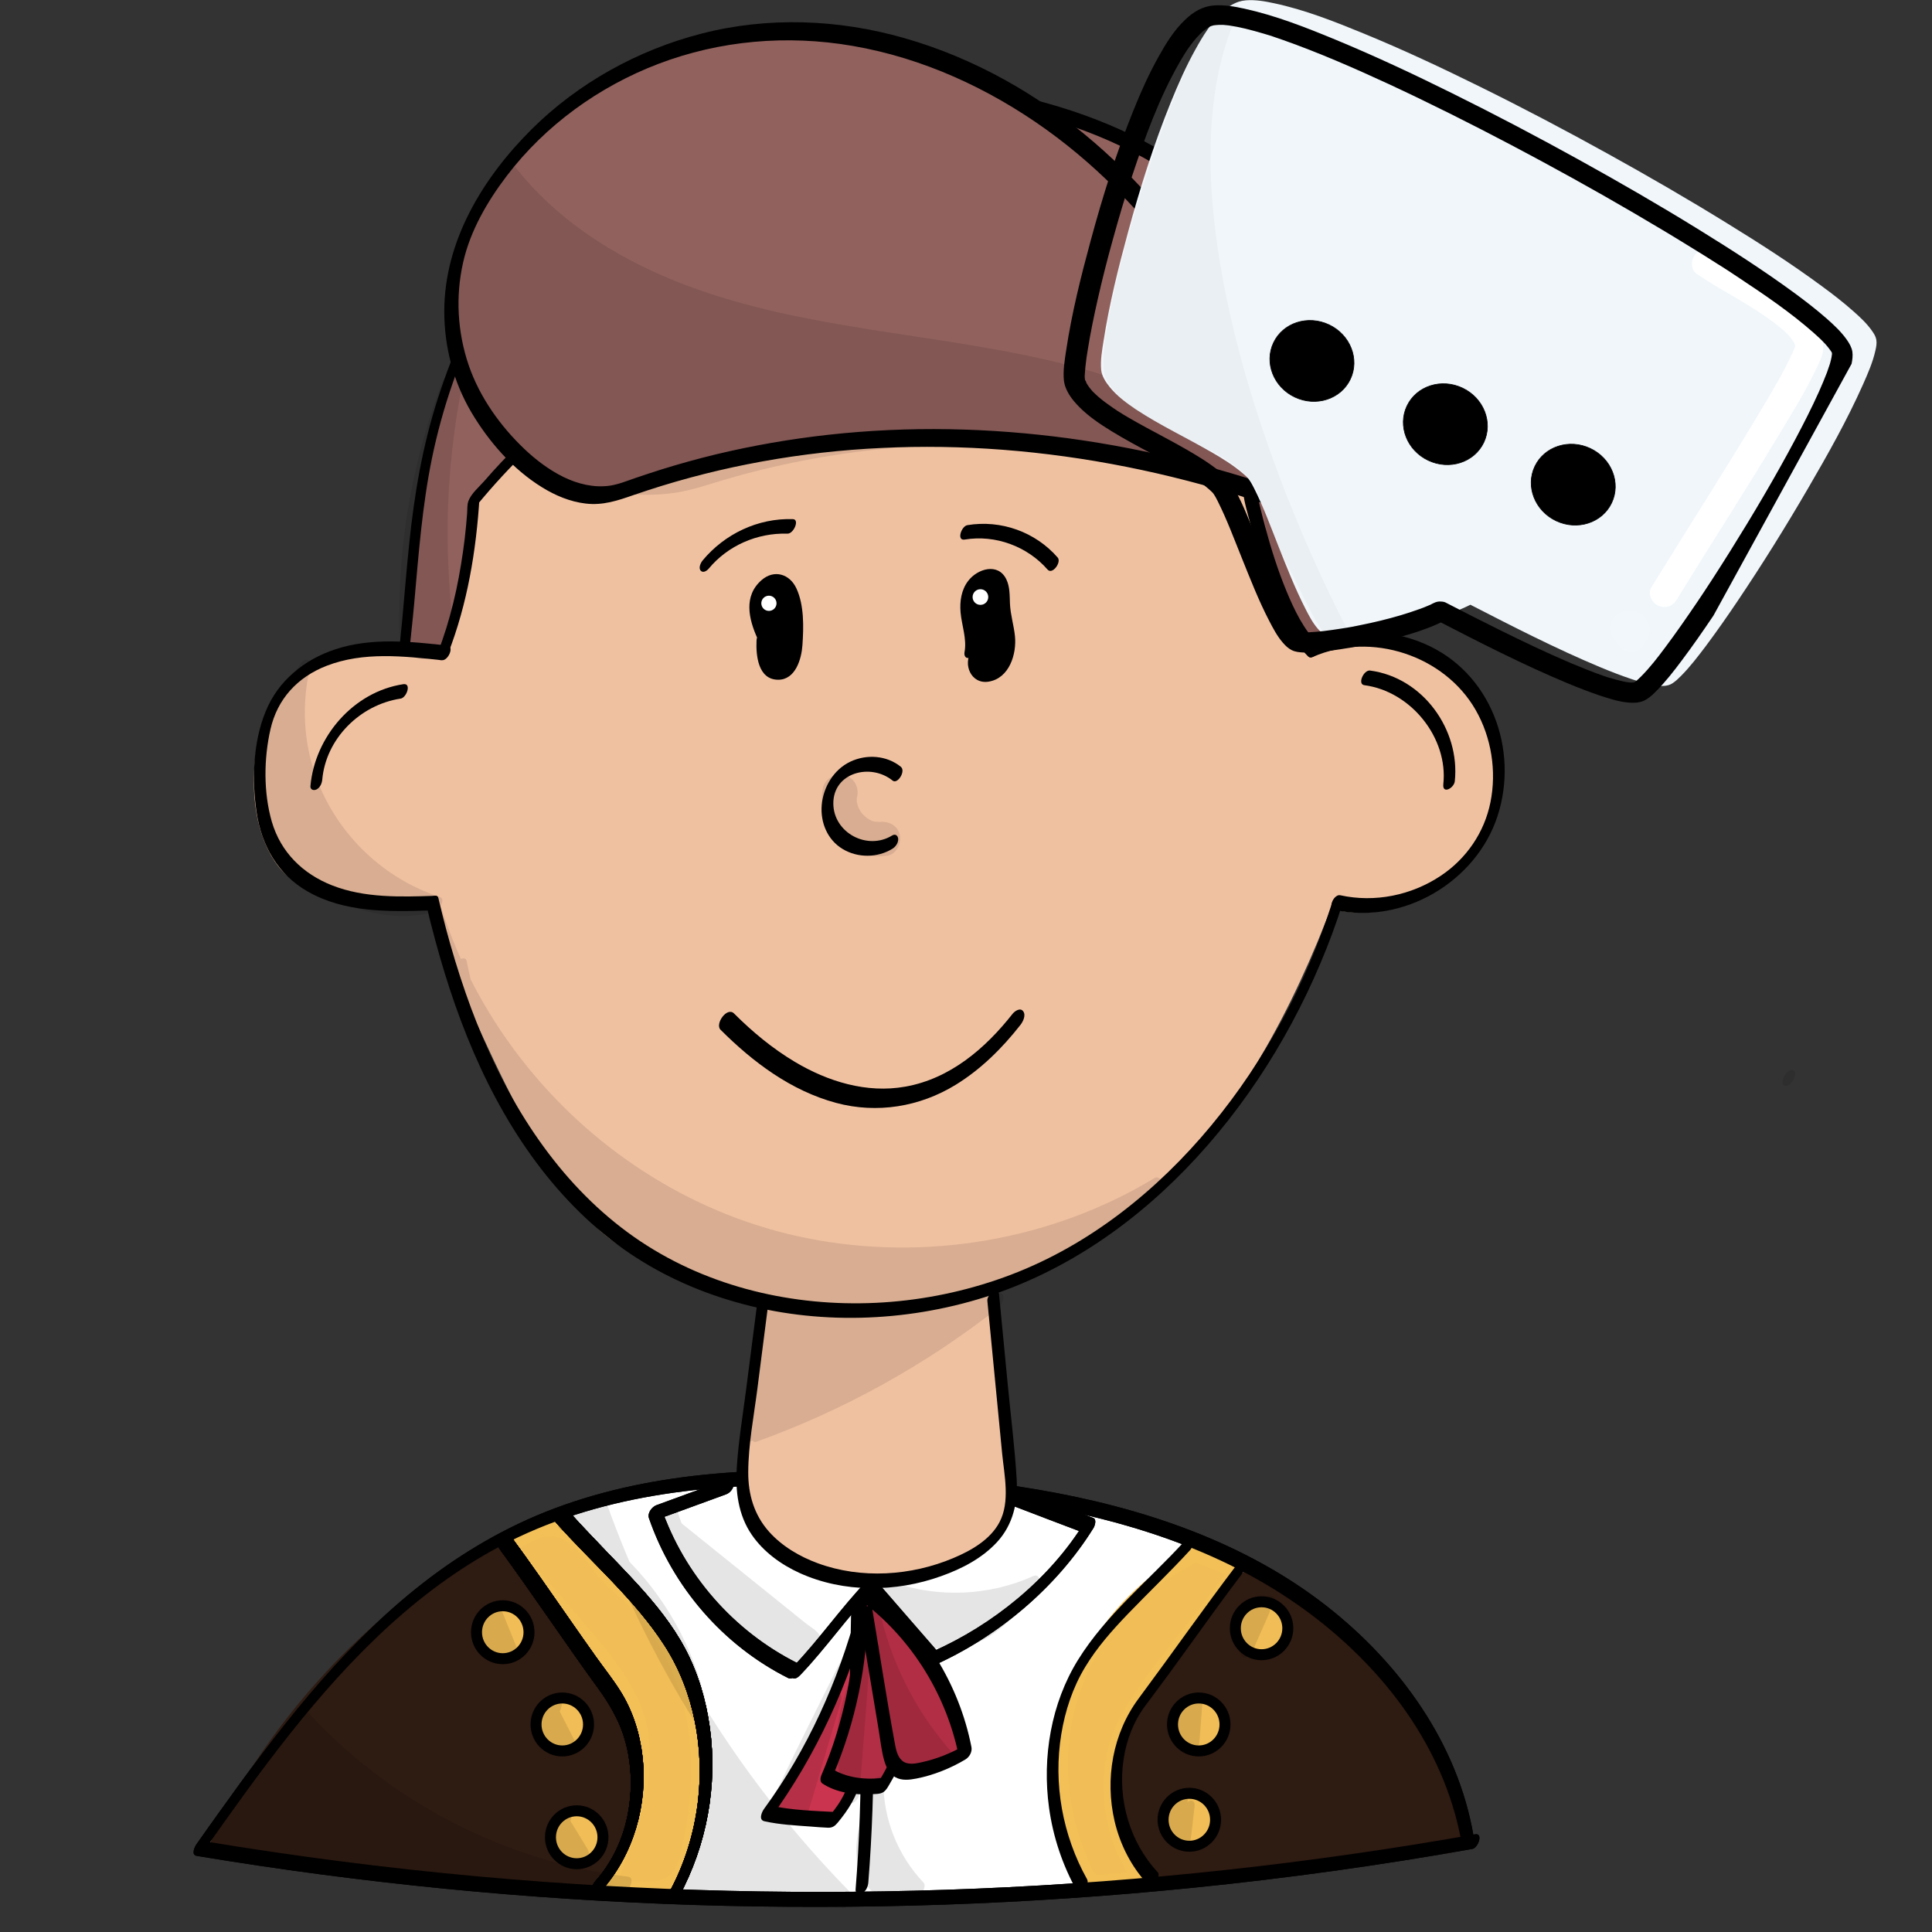 <?xml version="1.0" encoding="utf-8"?>
<!-- Generator: Adobe Adobe Illustrator 24.2.0, SVG Export Plug-In . SVG Version: 6.00 Build 0)  -->
<svg version="1.1" xmlns="http://www.w3.org/2000/svg" xmlns:xlink="http://www.w3.org/1999/xlink" x="0px" y="0px"
	 viewBox="0 0 170.08 170.08" style="enable-background:new 0 0 170.08 170.08;" xml:space="preserve">
<rect x="0" y="0" width="170.08" height="170.08" fill="#333333" stroke="none"/>
<style type="text/css">
	.st0{fill:#ADBECF;}
	.st1{fill:#F3C057;}
	.st2{fill:#F7D98D;}
	.st3{fill:#AEBFCE;}
	.st4{opacity:0.271;}
	.st5{fill:#3D4C5B;}
	.st6{fill:#FFFFFF;}
	.st7{fill:#2E1B12;}
	.st8{fill:#F1BD56;stroke:#000000;stroke-width:0.966;stroke-miterlimit:10;}
	.st9{fill:#F1BD56;}
	.st10{fill:#CA344E;}
	.st11{fill:#B22E45;}
	.st12{fill:#91615D;}
	.st13{fill:#F0C1A1;}
	.st14{fill:#FFFFFF;stroke:#FFFFFF;stroke-width:0.099;stroke-miterlimit:10;}
	.st15{opacity:0.102;}
	.st16{fill:#ECC9AD;}
	.st17{opacity:0.161;}
	.st18{opacity:0.169;}
	.st19{fill:#F0F6FA;}
	.st20{opacity:0.149;}
	.st21{opacity:0.031;}
	.st22{stroke:#000000;stroke-width:0.06;stroke-miterlimit:10;}
	.st23{fill:#C8354F;}
	.st24{fill:#C93550;}
	.st25{fill:#6DB671;}
	.st26{fill:#6CB671;}
	.st27{fill:#D1DFEA;}
	.st28{fill:#D3E1ED;}
	.st29{fill:#C8354E;}
	.st30{fill:#F3C058;}
	.st31{fill:#C8AE9D;}
	.st32{opacity:0.078;}
	.st33{opacity:0.141;}
	.st34{fill:#D15238;}
	.st35{fill:#D15239;}
</style>
<g id="Ebene_4_5_">
</g>
<g id="Ebene_8_7_">
	<g id="Ebene_24_Kopie_2">
		<g>
			<path class="st6" d="M129.21,162.03c-1.76-10.52-9.81-19.29-19.41-24.28s-20.61-6.69-31.45-7.39
				c-11.1-0.72-22.67-0.38-32.69,4.36c-12.17,5.75-20.41,17.11-28.1,28.01c37.05,6.18,75.19,5.97,112.16-0.6"/>
			<g>
				<path d="M129.72,161.61c-1.39-8.1-6.43-15.11-12.85-20.16c-7.3-5.74-16.37-8.75-25.48-10.31c-4.88-0.84-9.82-1.29-14.76-1.55
					c-4.89-0.25-9.81-0.26-14.69,0.24c-4.79,0.49-9.53,1.51-14,3.3c-4.12,1.66-7.92,3.98-11.37,6.76
					c-6.89,5.55-12.28,12.65-17.37,19.78c-0.64,0.89-1.27,1.79-1.9,2.68c-0.17,0.24-0.5,0.94,0.02,1.03
					c14.48,2.41,29.11,3.85,43.79,4.32c14.64,0.47,29.31-0.04,43.88-1.51c8.25-0.83,16.46-1.97,24.62-3.42
					c0.53-0.1,0.98-1.42,0.25-1.29c-14.48,2.57-29.14,4.17-43.84,4.78c-14.59,0.61-29.22,0.26-43.77-1.06
					c-8.18-0.74-16.33-1.79-24.43-3.14c0.01,0.34,0.01,0.68,0.02,1.03c4.98-7.05,10.05-14.18,16.48-20.03
					c3.17-2.88,6.66-5.42,10.51-7.35c4.25-2.13,8.86-3.44,13.56-4.17c4.75-0.74,9.58-0.9,14.38-0.78c4.83,0.13,9.68,0.49,14.47,1.12
					c9.23,1.23,18.54,3.7,26.31,8.92c6.69,4.49,12.31,11,14.51,18.78c0.27,0.94,0.48,1.9,0.65,2.87c0.06,0.34,0.47,0.22,0.65,0.07
					C129.63,162.32,129.77,161.94,129.72,161.61L129.72,161.61z"/>
			</g>
		</g>
		<g>
			<g>
				<path d="M70.45,147.46c2.26-2.37,4.12-5.07,6.38-7.44c-0.26,0.06-0.51,0.12-0.77,0.18c1.85,2.13,3.71,4.26,5.56,6.4
					c0.46,0.53,1.36-0.71,0.97-1.16c-1.85-2.13-3.71-4.26-5.56-6.4c-0.24-0.28-0.58-0.02-0.77,0.18c-2.26,2.37-4.12,5.07-6.38,7.44
					c-0.2,0.21-0.41,0.72-0.2,0.98C69.92,147.93,70.27,147.65,70.45,147.46L70.45,147.46z"/>
			</g>
		</g>
		<g>
			<g>
				<path d="M82.12,146.65c5.69-2.52,10.88-6.88,14.14-12.13c0.12-0.19,0.31-0.77-0.02-0.89c-2.2-0.84-4.39-1.68-6.59-2.51
					c-0.61-0.23-1.35,1.11-0.78,1.33c2.2,0.84,4.39,1.68,6.59,2.51c0-0.3-0.01-0.6-0.02-0.89c-3.06,4.94-8.02,8.97-13.36,11.33
					C81.55,145.63,81.27,147.02,82.12,146.65L82.12,146.65z"/>
			</g>
		</g>
		<g>
			<g>
				<path d="M64.18,130.17c-2.13,0.78-4.25,1.55-6.38,2.33c-0.41,0.15-0.83,0.7-0.67,1.15c2.08,6.03,6.5,11.19,12.27,14.08
					c0.57,0.29,1.34-1.05,0.78-1.33c-5.61-2.82-9.95-7.8-11.97-13.67c-0.22,0.38-0.45,0.76-0.67,1.15c2.13-0.78,4.25-1.55,6.38-2.33
					c0.35-0.13,0.61-0.46,0.68-0.83C64.64,130.48,64.54,130.04,64.18,130.17L64.18,130.17z"/>
			</g>
		</g>
		<g>
			<g>
				<path d="M75.57,140.64c0.25,8.56,0.44,17.16-0.25,25.7c-0.03,0.35,0.3,0.46,0.57,0.33c0.35-0.17,0.52-0.59,0.55-0.94
					c0.69-8.54,0.5-17.14,0.25-25.7c-0.01-0.34-0.28-0.47-0.57-0.33C75.8,139.86,75.56,140.3,75.57,140.64L75.57,140.64z"/>
			</g>
		</g>
	</g>
	<g id="Ebene_31">
		<g>
			<path class="st7" d="M44.04,135.92c-10.97,5.91-19.97,15.45-25.26,26.78c9.8,1.04,19.66,1.64,29.4,3.13
				c5.81,0.89,7.65-3.6,8.01-7.73s-1.66-8.1-4.1-11.45c-2.43-3.34-5.36-6.37-7.26-10.04"/>
			<g>
				<path class="st7" d="M44.03,135.28c-8.75,4.73-16.19,11.68-21.61,19.93c-1.56,2.38-2.93,4.87-4.13,7.44
					c-0.11,0.23-0.12,0.71,0.23,0.75c5.32,0.57,10.66,1,15.99,1.52c2.64,0.26,5.29,0.53,7.92,0.86c1.34,0.16,2.67,0.34,4.01,0.53
					c1.11,0.16,2.22,0.38,3.35,0.32c3.42-0.19,5.57-2.77,6.45-5.85c0.49-1.73,0.69-3.58,0.48-5.37c-0.28-2.29-1.13-4.45-2.26-6.46
					c-2.6-4.61-6.67-8.23-9.13-12.93c-0.3-0.57-1.25,0.63-0.97,1.16c3.83,7.3,12.74,13.3,11.11,22.49
					c-0.23,1.31-0.63,2.66-1.47,3.72c-0.88,1.11-2.17,1.72-3.58,1.82c-1.04,0.08-2.06-0.12-3.09-0.27
					c-1.26-0.18-2.52-0.35-3.78-0.51c-2.48-0.31-4.97-0.58-7.46-0.83c-5.67-0.56-11.36-1.02-17.02-1.62
					c0.08,0.25,0.15,0.5,0.23,0.75c4.03-8.6,10.26-16.15,17.93-21.85c2.17-1.61,4.46-3.06,6.84-4.35c0.31-0.17,0.57-0.58,0.55-0.94
					C44.59,135.28,44.33,135.12,44.03,135.28L44.03,135.28z"/>
			</g>
		</g>
		<g>
			<path class="st7" d="M108.75,138.07c-4.59,2-8.25,6.05-9.81,10.84c-1.55,4.79,0.25,12.3,2.78,16.64
				c8.76-1.05,17.53-2.11,26.29-3.16c0.57-0.07,1-0.71,0.84-1.27c-2.74-9.76-9.92-18.16-19.11-22.34"/>
			<g>
				<path class="st7" d="M108.74,137.44c-4.17,1.85-7.52,5.25-9.44,9.31c-0.91,1.91-1.41,3.91-1.48,6.02
					c-0.07,2.24,0.25,4.49,0.79,6.66c0.58,2.33,1.43,4.62,2.63,6.7c0.07,0.13,0.23,0.13,0.35,0.11c4.65-0.56,9.31-1.12,13.96-1.68
					c2.33-0.28,4.65-0.56,6.98-0.84c1.16-0.14,2.33-0.28,3.49-0.42c0.94-0.11,2.09-0.03,2.79-0.75c0.62-0.64,0.73-1.41,0.49-2.23
					c-0.25-0.84-0.53-1.68-0.84-2.5c-0.62-1.63-1.36-3.21-2.21-4.73c-1.71-3.06-3.87-5.86-6.4-8.31c-2.84-2.74-6.11-5.02-9.72-6.67
					c-0.59-0.27-1.34,1.07-0.78,1.33c6.03,2.77,11.13,7.27,14.71,12.78c1.8,2.77,3.19,5.77,4.13,8.93c0.04,0.13,0.18,0.4,0.13,0.52
					c0.02-0.05-0.14,0.01-0.18,0.02c-0.54,0.14-1.19,0.14-1.74,0.21c-1.09,0.13-2.17,0.26-3.26,0.39c-2.17,0.26-4.34,0.52-6.51,0.78
					c-4.93,0.59-9.85,1.18-14.77,1.78c0.12,0.04,0.23,0.07,0.35,0.11c-2-3.45-3.13-7.59-3.27-11.55c-0.07-1.94,0.18-3.81,0.92-5.62
					c0.76-1.87,1.88-3.6,3.25-5.09c1.58-1.71,3.51-3.07,5.65-4.01C109.31,138.46,109.58,137.07,108.74,137.44L108.74,137.44z"/>
			</g>
		</g>
	</g>
	<g id="Ebene_32_1_">
		<ellipse class="st8" cx="44.26" cy="143.69" rx="2.31" ry="2.33"/>
		<ellipse class="st8" cx="49.5" cy="151.81" rx="2.31" ry="2.33"/>
		<ellipse class="st8" cx="50.77" cy="161.74" rx="2.31" ry="2.33"/>
		<ellipse class="st8" cx="111.06" cy="143.34" rx="2.31" ry="2.33"/>
		<ellipse class="st8" cx="105.53" cy="151.81" rx="2.31" ry="2.33"/>
		<ellipse class="st8" cx="104.7" cy="160.2" rx="2.31" ry="2.33"/>
	</g>
	<g id="Ebene_24_1_">
		<g>
			<path class="st9" d="M104.85,137.18c-4.97,2.47-8.85,7.06-10.49,12.38c-1.64,5.33-1.01,11.32,1.7,16.18
				c1.49-0.11,2.98-0.23,4.47-0.34c-3.22-4.09-3.84-10.46-1.06-14.87c2.82-4.48,6.07-7.74,9.27-12.46c-1.35-0.52-2.7-1.04-4.06-1.57
				"/>
			<g>
				<path class="st1" d="M104.84,136.55c-8.23,4.14-12.96,13.29-11.74,22.27c0.36,2.64,1.19,5.17,2.48,7.51
					c0.05,0.07,0.12,0.11,0.22,0.12c1.49-0.11,2.98-0.23,4.47-0.34c0.48-0.04,1.11-0.82,0.75-1.28c-2.21-2.85-3.17-6.65-2.58-10.19
					c0.32-1.88,1.13-3.45,2.19-5.02c1.2-1.78,2.54-3.46,3.88-5.14c1.61-2.01,3.19-4.04,4.64-6.17c0.13-0.19,0.3-0.77-0.02-0.89
					c-1.35-0.52-2.7-1.04-4.06-1.57c-0.61-0.24-1.35,1.11-0.78,1.33c1.35,0.52,2.7,1.04,4.06,1.57c0-0.3-0.01-0.6-0.02-0.89
					c-2.64,3.87-5.83,7.34-8.46,11.22c-1.14,1.69-2.05,3.42-2.45,5.42c-0.38,1.87-0.35,3.81,0.01,5.68c0.41,2.1,1.3,4.12,2.61,5.82
					c0.25-0.43,0.5-0.86,0.75-1.28c-0.67,0.05-1.34,0.1-2.01,0.15c-0.34,0.03-0.67,0.05-1.01,0.08c-0.25,0.02-1.01,0.2-1.23,0.09
					c-0.36-0.17-0.62-1.05-0.78-1.41c-0.25-0.57-0.48-1.15-0.67-1.74c-0.78-2.32-1.14-4.76-1.07-7.21c0.13-4.57,1.9-8.95,4.96-12.38
					c1.65-1.85,3.65-3.37,5.87-4.48c0.32-0.16,0.57-0.59,0.55-0.94C105.4,136.54,105.15,136.39,104.84,136.55L104.84,136.55z"/>
			</g>
		</g>
		<g>
			<path class="st9" d="M45,136.51c4.53,5.53,7.94,8.84,10.33,12.93c2.79,4.79,0.5,11.47-1.64,16.6c2.4,0.33,5.66,1.13,6.61-2.46
				c2.52-9.55,0.77-18.72-6.17-24.37c-0.91-0.74-1.55-1.75-2.28-2.66c-0.74-0.91-1.65-1.77-2.79-2s-2.99,0.88-4.26,1.67"/>
			<g>
				<path class="st1" d="M44.51,137.09c2.8,3.42,5.89,6.63,8.51,10.18c1.14,1.55,2.27,3.17,2.73,5.05c0.52,2.12,0.31,4.34-0.14,6.45
					c-0.53,2.48-1.44,4.87-2.42,7.22c-0.1,0.24-0.13,0.7,0.23,0.75c2.36,0.33,5.05,0.8,6.61-1.45c0.97-1.39,1.21-3.3,1.48-4.92
					c0.29-1.71,0.45-3.44,0.44-5.17c0-3.25-0.58-6.54-1.93-9.52c-0.66-1.45-1.47-2.83-2.47-4.08c-0.51-0.64-1.06-1.25-1.64-1.82
					c-0.6-0.58-1.28-1.08-1.86-1.68c-1.37-1.42-2.29-3.49-4.31-4.14c-1.71-0.55-3.58,0.77-4.95,1.63c-0.31,0.19-0.57,0.57-0.55,0.94
					c0.02,0.31,0.28,0.51,0.57,0.33c0.65-0.41,1.32-0.81,2.01-1.15c0.59-0.28,1.3-0.59,1.97-0.46c1.68,0.32,2.69,2.06,3.66,3.27
					c0.97,1.22,2.28,2.12,3.33,3.28c0.97,1.07,1.82,2.26,2.52,3.52c3.01,5.43,3.06,11.95,1.6,17.84c-0.16,0.67-0.33,1.38-0.87,1.86
					c-0.4,0.36-0.95,0.52-1.48,0.6c-1.19,0.17-2.42-0.11-3.59-0.27c0.08,0.25,0.15,0.5,0.23,0.75c1.74-4.16,3.49-8.83,2.89-13.4
					c-0.53-4.03-3.56-7.34-6.12-10.34c-1.83-2.13-3.68-4.24-5.46-6.41C45.04,135.39,44.13,136.62,44.51,137.09L44.51,137.09z"/>
			</g>
		</g>
	</g>
	<g id="Ebene_21_4_">
		<g>
			<path class="st10" d="M76,141.66c-1.69,6.35-4.57,12.68-8.43,17.97c1.53,0.35,5.78,0.57,5.78,0.57s1.85-2.12,1.88-3.69
				c0.09-5.04,0.19-10.09,0.28-15.13"/>
			<g>
				<path d="M75.45,141.8c-1.66,6.21-4.37,12.21-8.18,17.43c-0.2,0.27-0.52,0.98,0.02,1.1c1.34,0.3,2.75,0.37,4.12,0.47
					c0.49,0.04,0.99,0.08,1.49,0.1c0.39,0.01,0.61-0.16,0.85-0.45c0.89-1.07,1.79-2.42,1.99-3.81c0.16-1.11,0.07-2.29,0.09-3.41
					c0.02-1.26,0.05-2.52,0.07-3.78c0.05-2.79,0.1-5.58,0.15-8.37c0.01-0.34-0.29-0.46-0.57-0.33c-0.33,0.16-0.54,0.59-0.55,0.94
					c-0.07,3.78-0.14,7.56-0.21,11.35c-0.02,0.95-0.04,1.91-0.05,2.87c-0.01,0.69-0.01,1.27-0.3,1.91c-0.33,0.72-0.8,1.4-1.32,2
					c0.18-0.1,0.37-0.2,0.55-0.3c-1.91-0.1-3.91-0.16-5.78-0.57c0.01,0.37,0.01,0.73,0.02,1.1c4.05-5.57,6.92-11.89,8.69-18.51
					c0.08-0.29-0.08-0.61-0.41-0.55C75.76,141.03,75.54,141.48,75.45,141.8L75.45,141.8z"/>
			</g>
		</g>
		<g>
			<path class="st11" d="M75.84,141.62c0,5.05-1.05,10.09-3.05,14.72c1.89,1.3,4.89,0.84,4.89,0.84s2.08-3.19,1.9-5.07
				c-0.18-1.88-0.99-3.64-1.76-5.36s-1.55-3.5-1.66-5.39"/>
			<g>
				<path d="M75.28,141.93c-0.02,4.94-1.03,9.82-2.98,14.37c-0.09,0.22-0.12,0.56,0.1,0.71c1.24,0.81,2.81,1.01,4.27,0.94
					c0.34-0.02,0.79,0.01,1.09-0.18c0.29-0.19,0.48-0.59,0.65-0.88c0.68-1.16,1.3-2.41,1.6-3.73c0.42-1.79-0.28-3.68-0.97-5.32
					c-0.92-2.2-2.15-4.36-2.31-6.78c-0.06-0.91-1.16,0.02-1.12,0.61c0.25,3.59,2.6,6.5,3.3,9.96c0.26,1.27-0.06,2.33-0.61,3.48
					c-0.3,0.63-0.64,1.25-1.02,1.84c0.18-0.15,0.36-0.31,0.54-0.46c-1.53,0.23-3.32,0.04-4.63-0.81c0.04,0.24,0.07,0.47,0.1,0.71
					c2.04-4.76,3.1-9.9,3.11-15.07c0-0.34-0.29-0.46-0.57-0.33C75.5,141.15,75.28,141.58,75.28,141.93L75.28,141.93z"/>
			</g>
		</g>
		<g>
			<path class="st11" d="M76.27,142.07c0.65,3.87,1.3,7.75,1.95,11.62c0.22,1.34,0.59,2.35,1.94,2.27c1.35-0.08,3.69-1.01,4.84-1.71
				c-1.05-5.48-4.19-10.53-8.61-13.89"/>
			<g>
				<path d="M75.72,142.53c0.37,2.2,0.74,4.41,1.11,6.61c0.18,1.06,0.36,2.13,0.53,3.19c0.15,0.9,0.24,1.84,0.5,2.72
					c0.17,0.55,0.45,1.12,0.97,1.41c0.56,0.31,1.24,0.23,1.85,0.11c1.49-0.29,3.01-0.9,4.31-1.68c0.36-0.22,0.61-0.67,0.53-1.09
					c-1.09-5.56-4.23-10.62-8.77-14.1c-0.48-0.37-1.3,0.93-0.78,1.33c4.4,3.37,7.4,8.3,8.46,13.68c0.18-0.36,0.35-0.73,0.53-1.09
					c-1.18,0.71-2.53,1.24-3.88,1.53c-0.54,0.12-1.22,0.24-1.67-0.16c-0.44-0.38-0.55-1.06-0.65-1.6
					c-0.72-3.91-1.32-7.86-1.98-11.78c-0.06-0.37-0.5-0.23-0.69-0.08C75.82,141.77,75.66,142.17,75.72,142.53L75.72,142.53z"/>
			</g>
		</g>
	</g>
	<g id="Ebene_23_1_">
		<g>
			<g>
				<g>
					<path d="M43.96,136.33c2.98,4.07,5.77,8.27,8.73,12.34c1.2,1.65,2.1,3.32,2.53,5.32c0.42,1.93,0.41,3.96,0.01,5.9
						c-0.44,2.13-1.39,4.12-2.85,5.75c-0.19,0.22-0.42,0.71-0.2,0.98c0.23,0.28,0.59,0.02,0.77-0.18c2.83-3.16,4.08-7.59,3.62-11.75
						c-0.23-2.06-0.86-4.08-1.98-5.85c-0.65-1.03-1.42-1.99-2.13-2.99c-0.78-1.09-1.55-2.2-2.32-3.3c-1.72-2.47-3.43-4.95-5.22-7.38
						C44.52,134.62,43.6,135.84,43.96,136.33L43.96,136.33z"/>
				</g>
			</g>
			<g>
				<g>
					<path d="M48.92,134.01c3.19,3.6,6.99,6.81,9.6,10.88c2.6,4.05,3.49,9.07,2.91,13.8c-0.34,2.73-1.16,5.39-2.47,7.82
						c-0.13,0.24-0.3,0.72,0.02,0.89c0.3,0.17,0.67-0.21,0.79-0.43c2.45-4.53,3.42-9.78,2.72-14.88c-0.34-2.43-1.03-4.8-2.19-6.98
						c-1.12-2.1-2.63-3.95-4.23-5.7c-2.03-2.21-4.18-4.31-6.17-6.56C49.42,132.33,48.52,133.57,48.92,134.01L48.92,134.01z"/>
				</g>
			</g>
		</g>
		<g>
			<g>
				<g>
					<path d="M43.96,136.33c2.98,4.07,5.77,8.27,8.73,12.34c1.2,1.65,2.1,3.32,2.53,5.32c0.42,1.93,0.41,3.96,0.01,5.9
						c-0.44,2.13-1.39,4.12-2.85,5.75c-0.19,0.22-0.42,0.71-0.2,0.98c0.23,0.28,0.59,0.02,0.77-0.18c2.83-3.16,4.08-7.59,3.62-11.75
						c-0.23-2.06-0.86-4.08-1.98-5.85c-0.65-1.03-1.42-1.99-2.13-2.99c-0.78-1.09-1.55-2.2-2.32-3.3c-1.72-2.47-3.43-4.95-5.22-7.38
						C44.52,134.62,43.6,135.84,43.96,136.33L43.96,136.33z"/>
				</g>
			</g>
			<g>
				<g>
					<path d="M48.92,134.01c3.19,3.6,6.99,6.81,9.6,10.88c2.6,4.05,3.49,9.07,2.91,13.8c-0.34,2.73-1.16,5.39-2.47,7.82
						c-0.13,0.24-0.3,0.72,0.02,0.89c0.3,0.17,0.67-0.21,0.79-0.43c2.45-4.53,3.42-9.78,2.72-14.88c-0.34-2.43-1.03-4.8-2.19-6.98
						c-1.12-2.1-2.63-3.95-4.23-5.7c-2.03-2.21-4.18-4.31-6.17-6.56C49.42,132.33,48.52,133.57,48.92,134.01L48.92,134.01z"/>
				</g>
			</g>
		</g>
		<g>
			<g>
				<g>
					<path d="M43.96,136.33c2.98,4.07,5.77,8.27,8.73,12.34c1.2,1.65,2.1,3.32,2.53,5.32c0.42,1.93,0.41,3.96,0.01,5.9
						c-0.44,2.13-1.39,4.12-2.85,5.75c-0.19,0.22-0.42,0.71-0.2,0.98c0.23,0.28,0.59,0.02,0.77-0.18c2.83-3.16,4.08-7.59,3.62-11.75
						c-0.23-2.06-0.86-4.08-1.98-5.85c-0.65-1.03-1.42-1.99-2.13-2.99c-0.78-1.09-1.55-2.2-2.32-3.3c-1.72-2.47-3.43-4.95-5.22-7.38
						C44.52,134.62,43.6,135.84,43.96,136.33L43.96,136.33z"/>
				</g>
			</g>
			<g>
				<g>
					<path d="M48.92,134.01c3.19,3.6,6.99,6.81,9.6,10.88c2.6,4.05,3.49,9.07,2.91,13.8c-0.34,2.73-1.16,5.39-2.47,7.82
						c-0.13,0.24-0.3,0.72,0.02,0.89c0.3,0.17,0.67-0.21,0.79-0.43c2.45-4.53,3.42-9.78,2.72-14.88c-0.34-2.43-1.03-4.8-2.19-6.98
						c-1.12-2.1-2.63-3.95-4.23-5.7c-2.03-2.21-4.18-4.31-6.17-6.56C49.42,132.33,48.52,133.57,48.92,134.01L48.92,134.01z"/>
				</g>
			</g>
		</g>
		<g>
			<g>
				<g>
					<path d="M43.96,136.33c2.98,4.07,5.77,8.27,8.73,12.34c1.2,1.65,2.1,3.32,2.53,5.32c0.42,1.93,0.41,3.96,0.01,5.9
						c-0.44,2.13-1.39,4.12-2.85,5.75c-0.19,0.22-0.42,0.71-0.2,0.98c0.23,0.28,0.59,0.02,0.77-0.18c2.83-3.16,4.08-7.59,3.62-11.75
						c-0.23-2.06-0.86-4.08-1.98-5.85c-0.65-1.03-1.42-1.99-2.13-2.99c-0.78-1.09-1.55-2.2-2.32-3.3c-1.72-2.47-3.43-4.95-5.22-7.38
						C44.52,134.62,43.6,135.84,43.96,136.33L43.96,136.33z"/>
				</g>
			</g>
			<g>
				<g>
					<path d="M48.92,134.01c3.19,3.6,6.99,6.81,9.6,10.88c2.6,4.05,3.49,9.07,2.91,13.8c-0.34,2.73-1.16,5.39-2.47,7.82
						c-0.13,0.24-0.3,0.72,0.02,0.89c0.3,0.17,0.67-0.21,0.79-0.43c2.45-4.53,3.42-9.78,2.72-14.88c-0.34-2.43-1.03-4.8-2.19-6.98
						c-1.12-2.1-2.63-3.95-4.23-5.7c-2.03-2.21-4.18-4.31-6.17-6.56C49.42,132.33,48.52,133.57,48.92,134.01L48.92,134.01z"/>
				</g>
			</g>
		</g>
		<g>
			<g>
				<g>
					<path d="M43.96,136.33c2.98,4.07,5.77,8.27,8.73,12.34c1.2,1.65,2.1,3.32,2.53,5.32c0.42,1.93,0.41,3.96,0.01,5.9
						c-0.44,2.13-1.39,4.12-2.85,5.75c-0.19,0.22-0.42,0.71-0.2,0.98c0.23,0.28,0.59,0.02,0.77-0.18c2.83-3.16,4.08-7.59,3.62-11.75
						c-0.23-2.06-0.86-4.08-1.98-5.85c-0.65-1.03-1.42-1.99-2.13-2.99c-0.78-1.09-1.55-2.2-2.32-3.3c-1.72-2.47-3.43-4.95-5.22-7.38
						C44.52,134.62,43.6,135.84,43.96,136.33L43.96,136.33z"/>
				</g>
			</g>
			<g>
				<g>
					<path d="M48.92,134.01c3.19,3.6,6.99,6.81,9.6,10.88c2.6,4.05,3.49,9.07,2.91,13.8c-0.34,2.73-1.16,5.39-2.47,7.82
						c-0.13,0.24-0.3,0.72,0.02,0.89c0.3,0.17,0.67-0.21,0.79-0.43c2.45-4.53,3.42-9.78,2.72-14.88c-0.34-2.43-1.03-4.8-2.19-6.98
						c-1.12-2.1-2.63-3.95-4.23-5.7c-2.03-2.21-4.18-4.31-6.17-6.56C49.42,132.33,48.52,133.57,48.92,134.01L48.92,134.01z"/>
				</g>
			</g>
		</g>
		<g>
			<g>
				<g>
					<path d="M43.96,136.33c2.98,4.07,5.77,8.27,8.73,12.34c1.2,1.65,2.1,3.32,2.53,5.32c0.42,1.93,0.41,3.96,0.01,5.9
						c-0.44,2.13-1.39,4.12-2.85,5.75c-0.19,0.22-0.42,0.71-0.2,0.98c0.23,0.28,0.59,0.02,0.77-0.18c2.83-3.16,4.08-7.59,3.62-11.75
						c-0.23-2.06-0.86-4.08-1.98-5.85c-0.65-1.03-1.42-1.99-2.13-2.99c-0.78-1.09-1.55-2.2-2.32-3.3c-1.72-2.47-3.43-4.95-5.22-7.38
						C44.52,134.62,43.6,135.84,43.96,136.33L43.96,136.33z"/>
				</g>
			</g>
			<g>
				<g>
					<path d="M48.92,134.01c3.19,3.6,6.99,6.81,9.6,10.88c2.6,4.05,3.49,9.07,2.91,13.8c-0.34,2.73-1.16,5.39-2.47,7.82
						c-0.13,0.24-0.3,0.72,0.02,0.89c0.3,0.17,0.67-0.21,0.79-0.43c2.45-4.53,3.42-9.78,2.72-14.88c-0.34-2.43-1.03-4.8-2.19-6.98
						c-1.12-2.1-2.63-3.95-4.23-5.7c-2.03-2.21-4.18-4.31-6.17-6.56C49.42,132.33,48.52,133.57,48.92,134.01L48.92,134.01z"/>
				</g>
			</g>
		</g>
		<g>
			<g>
				<g>
					<path d="M108.84,137.8c-2.93,3.86-5.71,7.83-8.6,11.72c-2.29,3.08-2.98,7.1-2.12,10.8c0.48,2.05,1.46,3.99,2.9,5.54
						c0.44,0.47,1.25-0.66,0.88-1.06c-2.45-2.64-3.52-6.39-2.99-9.91c0.25-1.69,0.87-3.33,1.9-4.71c1.36-1.81,2.7-3.64,4.02-5.48
						c1.49-2.07,2.98-4.14,4.53-6.18c0.16-0.21,0.39-0.64,0.18-0.89C109.34,137.39,108.99,137.6,108.84,137.8L108.84,137.8z"/>
				</g>
			</g>
			<g>
				<g>
					<path d="M104.24,135.72c-3.13,3.42-6.87,6.43-9.33,10.39c-2.39,3.85-3.17,8.59-2.56,13.03c0.36,2.59,1.19,5.07,2.47,7.36
						c0.29,0.52,1.15-0.58,0.88-1.06c-2.16-3.86-2.99-8.43-2.27-12.78c0.34-2.07,1-4.08,2.09-5.89c1.04-1.73,2.39-3.25,3.78-4.7
						c1.81-1.88,3.7-3.68,5.47-5.61C105.25,135.91,104.87,135.03,104.24,135.72L104.24,135.72z"/>
				</g>
			</g>
		</g>
	</g>
	<g id="Ebene_24_Kopie_3">
		<g>
			<g>
				<path d="M129.72,161.61c-1.39-8.1-6.43-15.11-12.85-20.16c-7.3-5.74-16.37-8.75-25.48-10.31c-4.88-0.84-9.82-1.29-14.76-1.55
					c-4.89-0.25-9.81-0.26-14.69,0.24c-4.79,0.49-9.53,1.51-14,3.3c-4.12,1.66-7.92,3.98-11.37,6.76
					c-6.89,5.55-12.28,12.65-17.37,19.78c-0.64,0.89-1.27,1.79-1.9,2.68c-0.17,0.24-0.5,0.94,0.02,1.03
					c14.48,2.41,29.11,3.85,43.79,4.32c14.64,0.47,29.31-0.04,43.88-1.51c8.25-0.83,16.46-1.97,24.62-3.42
					c0.53-0.1,0.98-1.42,0.25-1.29c-14.48,2.57-29.14,4.17-43.84,4.78c-14.59,0.61-29.22,0.26-43.77-1.06
					c-8.18-0.74-16.33-1.79-24.43-3.14c0.01,0.34,0.01,0.68,0.02,1.03c4.98-7.05,10.05-14.18,16.48-20.03
					c3.17-2.88,6.66-5.42,10.51-7.35c4.25-2.13,8.86-3.44,13.56-4.17c4.75-0.74,9.58-0.9,14.38-0.78c4.83,0.13,9.68,0.49,14.47,1.12
					c9.23,1.23,18.54,3.7,26.31,8.92c6.69,4.49,12.31,11,14.51,18.78c0.27,0.94,0.48,1.9,0.65,2.87c0.06,0.34,0.47,0.22,0.65,0.07
					C129.63,162.32,129.77,161.94,129.72,161.61L129.72,161.61z"/>
			</g>
		</g>
		<g>
			<g>
				<path d="M70.45,147.46c2.26-2.37,4.12-5.07,6.38-7.44c-0.26,0.06-0.51,0.12-0.77,0.18c1.85,2.13,3.71,4.26,5.56,6.4
					c0.46,0.53,1.36-0.71,0.97-1.16c-1.85-2.13-3.71-4.26-5.56-6.4c-0.24-0.28-0.58-0.02-0.77,0.18c-2.26,2.37-4.12,5.07-6.38,7.44
					c-0.2,0.21-0.41,0.72-0.2,0.98C69.92,147.93,70.27,147.65,70.45,147.46L70.45,147.46z"/>
			</g>
		</g>
		<g>
			<g>
				<path d="M82.12,146.65c5.69-2.52,10.88-6.88,14.14-12.13c0.12-0.19,0.31-0.77-0.02-0.89c-2.2-0.84-4.39-1.68-6.59-2.51
					c-0.61-0.23-1.35,1.11-0.78,1.33c2.2,0.84,4.39,1.68,6.59,2.51c0-0.3-0.01-0.6-0.02-0.89c-3.06,4.94-8.02,8.97-13.36,11.33
					C81.55,145.63,81.27,147.02,82.12,146.65L82.12,146.65z"/>
			</g>
		</g>
		<g>
			<g>
				<path d="M64.18,130.17c-2.13,0.78-4.25,1.55-6.38,2.33c-0.41,0.15-0.83,0.7-0.67,1.15c2.08,6.03,6.5,11.19,12.27,14.08
					c0.57,0.29,1.34-1.05,0.78-1.33c-5.61-2.82-9.95-7.8-11.97-13.67c-0.22,0.38-0.45,0.76-0.67,1.15c2.13-0.78,4.25-1.55,6.38-2.33
					c0.35-0.13,0.61-0.46,0.68-0.83C64.64,130.48,64.54,130.04,64.18,130.17L64.18,130.17z"/>
			</g>
		</g>
	</g>
	<g id="Ebene_4">
		<g>
			<path class="st12" d="M120.35,68.35c0,3.66-2.31,7.41-6.59,7.71c-27.48,1.93-44.09,6.6-72.46,1c-3.91-0.77-5.97-5.21-5.91-8.62
				c0.1-5.83-0.39-5.46,0-9c1.43-12.9,0.86-19.45,6.31-31.19C46.93,17,60.24,7.49,74.46,7.49c23.74,0,47.5,9.95,45.9,49.07"/>
			<g>
				<path d="M119.88,68.61c-0.02,1.88-0.65,3.82-2.03,5.17c-1.74,1.69-4,1.69-6.28,1.87c-5.2,0.4-10.38,0.93-15.57,1.48
					c-9.41,1-18.83,2.03-28.31,2.01c-5.03-0.01-10.05-0.31-15.04-0.9c-2.81-0.33-5.61-0.75-8.4-1.25c-1.24-0.22-2.61-0.34-3.78-0.84
					c-0.88-0.37-1.65-0.94-2.28-1.64c-1.29-1.43-2.07-3.33-2.27-5.23c-0.12-1.08-0.03-2.18-0.04-3.27
					c-0.01-0.82-0.03-1.64-0.08-2.46c-0.19-3.52,0.36-6.99,0.67-10.5c0.38-4.26,0.7-8.53,1.56-12.72c0.92-4.46,2.45-8.9,4.54-12.96
					c4.05-7.85,11.5-14,19.82-17.08c4.22-1.57,8.61-2.25,13.1-2.19c3.08,0.05,6.15,0.27,9.2,0.71c5.92,0.86,11.75,2.58,16.91,5.6
					c5.32,3.12,9.67,7.57,12.65,12.93c3.8,6.82,5.3,14.68,5.63,22.39c0.1,2.37,0.09,4.73,0,7.1c-0.01,0.29,0.25,0.39,0.49,0.28
					c0.29-0.14,0.46-0.5,0.47-0.8c0.34-8.63-0.4-17.54-3.69-25.62c-2.46-6.03-6.38-11.38-11.67-15.29
					c-4.91-3.63-10.73-5.89-16.71-7.14c-3.09-0.65-6.23-1.03-9.39-1.22C75.4,6.8,71.44,6.83,67.53,7.67
					c-9.08,1.96-17.47,7.48-22.91,14.91c-2.78,3.8-4.68,8.17-6.11,12.61c-1.32,4.11-2.04,8.35-2.48,12.63
					c-0.24,2.29-0.42,4.58-0.63,6.86c-0.2,2.24-0.54,4.48-0.64,6.73c-0.05,1.2,0.07,2.4,0.12,3.59c0.08,2.06-0.17,4.16,0.31,6.18
					c0.45,1.88,1.4,3.7,2.88,4.99c1.86,1.63,4.48,1.79,6.83,2.19c5.38,0.92,10.81,1.54,16.27,1.81c9.74,0.47,19.45-0.3,29.13-1.3
					c5.13-0.53,10.26-1.1,15.4-1.57c1.44-0.13,2.88-0.26,4.32-0.37c1.37-0.11,2.77-0.14,4.13-0.33c2.03-0.28,3.81-1.46,4.97-3.1
					c1.12-1.58,1.68-3.48,1.7-5.41c0-0.29-0.24-0.39-0.49-0.28C120.07,67.95,119.88,68.31,119.88,68.61L119.88,68.61z"/>
			</g>
		</g>
	</g>
	<g id="Ebene_5_10_">
		<g>
			<path class="st13" d="M87.17,114.36c0.45,4.87,0.89,9.74,1.34,14.61c0.16,1.76,0.3,3.62-0.48,5.19
				c-1.31,2.61-4.57,3.42-7.45,3.84c-4.23,0.62-9.15,0.78-12.08-2.33c-2.5-2.66-2.61-6.77-2.06-10.39
				c0.55-3.62,1.61-7.29,0.89-10.88c6.41,1.11,13.02,1.12,19.43,0.02"/>
			<g>
				<path class="st13" d="M86.66,114.65c0.44,4.79,0.88,9.59,1.32,14.38c0.17,1.87,0.48,4.12-0.81,5.7
					c-1.07,1.31-2.82,1.9-4.43,2.27c-1.75,0.41-3.58,0.63-5.38,0.71c-1.8,0.07-3.68-0.03-5.39-0.65c-1.7-0.61-3.13-1.73-4.04-3.28
					c-0.92-1.58-1.22-3.44-1.24-5.24c-0.06-4.9,2.08-9.63,1.14-14.55c-0.25,0.36-0.5,0.71-0.75,1.07
					c6.47,1.11,13.09,1.11,19.56,0.01c0.53-0.09,0.97-1.4,0.24-1.27c-6.39,1.08-12.92,1.06-19.31-0.03
					c-0.49-0.08-0.82,0.7-0.75,1.07c0.89,4.67-1.14,9.26-1.18,13.92c-0.03,3.79,1.3,7.7,5.06,9.33c3.46,1.5,7.7,1.04,11.29,0.31
					c1.75-0.36,3.55-0.95,4.92-2.13c1.57-1.36,2.21-3.28,2.24-5.29c0.02-1.29-0.15-2.58-0.27-3.87c-0.13-1.45-0.27-2.89-0.4-4.34
					c-0.27-2.89-0.53-5.78-0.8-8.68C87.61,113.24,86.61,114.1,86.66,114.65L86.66,114.65z"/>
			</g>
		</g>
	</g>
	<g id="Ebene_3_4_">
		<g>
			<path class="st13" d="M116.32,57.2c4.55-1.65,10.08-0.03,13.03,3.83c2.96,3.85,3.12,9.64,0.38,13.66
				c-2.74,4.01-8.17,5.94-12.8,4.55c-2.81,7.46-6.37,14.73-11.43,20.88c-5.05,6.15-11.7,11.16-19.34,13.31
				c-10.65,3.01-25.95-0.16-32.45-5.21c-6.58-5.12-15.64-28.91-15.64-28.91s-10.39,0.23-13.25-3.69
				c-2.86-3.92-2.66-11.86,0.61-15.43c2.38-2.59,7.82-3.35,13.57-2.72c2.04-4.78,2.72-8.65,2.98-13.34
				c31.47-35.54,67.93-1.38,67.93-1.38s0.38,12.34,6.09,14.6"/>
			<g>
				<path class="st13" d="M116.2,57.84c5.21-1.84,11.38,0.57,13.81,5.49c1.22,2.46,1.48,5.39,0.78,8.04
					c-0.7,2.64-2.46,4.83-4.86,6.18c-2.64,1.49-5.83,1.9-8.75,1.05c-0.3-0.09-0.62,0.4-0.7,0.61c-3.53,9.34-8.28,18.55-15.82,25.38
					c-3.5,3.17-7.56,5.82-12.04,7.46c-4.13,1.52-8.51,2.03-12.9,1.9c-4.39-0.13-8.79-0.84-12.98-2.14c-1.87-0.58-3.7-1.29-5.44-2.17
					c-1.31-0.67-2.64-1.44-3.73-2.43c-1.97-1.79-3.43-4.16-4.77-6.42c-1.71-2.86-3.21-5.84-4.64-8.85c-1.99-4.2-3.83-8.48-5.5-12.81
					c-0.03-0.07-0.06-0.15-0.08-0.22c-0.04-0.1-0.12-0.23-0.25-0.22c-1.52,0.03-3.06-0.07-4.57-0.25c-2.51-0.29-5.29-0.77-7.38-2.27
					c-2.37-1.69-2.99-5.18-3.03-7.87c-0.04-2.8,0.56-6.37,2.92-8.23c1.47-1.16,3.46-1.65,5.29-1.91c2.38-0.35,4.82-0.28,7.21-0.02
					c0.33,0.04,0.6-0.35,0.7-0.61c1.85-4.39,2.78-8.93,3.05-13.66c-0.08,0.22-0.17,0.43-0.25,0.65
					c6.29-7.08,14.25-12.87,23.69-14.98c7.13-1.59,14.59-0.96,21.52,1.23c5.62,1.77,10.93,4.47,15.79,7.75
					c1.57,1.06,3.1,2.18,4.56,3.37c0.43,0.35,0.85,0.7,1.26,1.06c0.12,0.1,0.23,0.2,0.35,0.31c-0.16-0.14,0.05,0.02,0.06,0.05
					c-0.06-0.57-0.06-0.01-0.05,0.11c0.02,0.38,0.05,0.76,0.09,1.14c0.12,1.31,0.3,2.61,0.56,3.9c0.58,2.93,1.53,6.29,3.83,8.39
					c0.52,0.48,1.1,0.87,1.75,1.14c0.56,0.23,1.24-1.01,0.72-1.23c-3.2-1.31-4.43-5.26-5.12-8.3c-0.32-1.42-0.55-2.87-0.69-4.32
					c-0.04-0.43-0.08-0.86-0.1-1.29c-0.01-0.19,0.01-0.45-0.09-0.62c-0.12-0.2-0.41-0.38-0.59-0.53c-0.47-0.41-0.95-0.81-1.43-1.2
					c-1.7-1.37-3.48-2.64-5.31-3.83c-5.59-3.64-11.75-6.52-18.27-8.09c-8.06-1.95-16.57-1.62-24.3,1.44c-4.76,1.89-9.1,4.67-12.94,8
					c-1.11,0.96-2.18,1.96-3.21,3c-0.53,0.54-1.06,1.08-1.57,1.64c-0.48,0.51-1.17,1.04-1.26,1.77c-0.19,1.46-0.21,2.93-0.43,4.39
					c-0.21,1.41-0.51,2.81-0.9,4.19c-0.43,1.51-0.98,2.99-1.59,4.44c0.23-0.2,0.47-0.4,0.7-0.61c-3.94-0.42-8.57-0.48-12.14,1.49
					c-2.98,1.65-4.31,5.05-4.68,8.25c-0.37,3.19-0.02,6.97,1.98,9.63c1.61,2.14,4.72,2.86,7.23,3.29c2.03,0.34,4.12,0.52,6.18,0.47
					c-0.08-0.08-0.17-0.15-0.25-0.22c1.45,3.81,3.07,7.57,4.77,11.28c1.42,3.1,2.92,6.17,4.59,9.14c1.43,2.54,2.96,5.13,4.95,7.29
					c2.12,2.31,5.09,3.74,8,4.83c4.1,1.54,8.47,2.44,12.84,2.8c4.38,0.36,8.91,0.19,13.16-0.98c4.62-1.27,8.9-3.6,12.65-6.53
					c8.12-6.34,13.52-15.35,17.41-24.68c0.5-1.2,0.97-2.4,1.43-3.62c-0.23,0.2-0.47,0.4-0.7,0.61c5.83,1.7,12.24-1.6,14.54-7.05
					c2.38-5.64,0.35-12.62-5.26-15.52c-2.91-1.51-6.41-1.84-9.52-0.74c-0.32,0.11-0.57,0.43-0.63,0.76
					C115.78,57.55,115.87,57.95,116.2,57.84L116.2,57.84z"/>
			</g>
		</g>
	</g>
	<g id="Ebene_2_7_">
		<g>
			<g>
				<path d="M115.6,57.82c5.12-2.24,11.55-0.12,14.3,4.67c1.4,2.43,1.86,5.4,1.31,8.13c-0.53,2.65-2.11,4.97-4.38,6.48
					c-2.58,1.72-5.8,2.38-8.85,1.71c-0.53-0.12-1.14,1.15-0.49,1.29c6.05,1.34,12.46-2.49,14.34-8.25
					c1.91-5.85-0.57-12.67-6.45-15.19c-3.12-1.33-6.68-1.37-9.79-0.01C115.08,56.87,114.82,58.16,115.6,57.82L115.6,57.82z"/>
			</g>
		</g>
		<g>
			<g>
				<path d="M39.39,56.83c-3.26-0.36-6.69-0.72-9.87,0.33c-2.76,0.91-5.03,2.77-6.13,5.46c-1.12,2.72-1.23,6.02-0.8,8.9
					c0.44,2.92,1.87,5.47,4.51,6.97c3.25,1.85,7.1,1.78,10.73,1.66c0.56-0.02,1.1-1.31,0.49-1.29c-3.03,0.1-6.22,0.21-9.09-0.92
					c-2.59-1.02-4.52-2.93-5.3-5.6c-0.74-2.56-0.71-5.55-0.12-8.14c0.61-2.67,2.37-4.59,4.95-5.59c3.23-1.25,6.77-0.85,10.13-0.49
					C39.45,58.19,40.02,56.9,39.39,56.83L39.39,56.83z"/>
			</g>
		</g>
		<g>
			<g>
				<path d="M117.29,79.41c-2.28,7.13-5.87,13.89-10.67,19.68c-4.7,5.67-10.66,10.48-17.63,13.13c-6.76,2.57-14.27,3.22-21.36,1.72
					c-3.54-0.75-6.97-2.05-10.06-3.91c-3.22-1.93-6.01-4.46-8.37-7.34c-4.95-6.05-7.92-13.42-9.92-20.87
					c-0.24-0.91-0.47-1.83-0.69-2.75c-0.08-0.33-0.45-0.22-0.64-0.07c-0.26,0.2-0.43,0.59-0.36,0.91c1.83,7.68,4.54,15.36,9.2,21.85
					c2.24,3.12,4.95,5.96,8.1,8.2c2.99,2.12,6.36,3.67,9.89,4.67c7.11,2.03,14.86,1.78,21.9-0.43c7.28-2.29,13.59-6.78,18.68-12.32
					c5.23-5.69,9.24-12.49,11.92-19.69c0.33-0.9,0.64-1.8,0.93-2.71C118.48,78.61,117.51,78.71,117.29,79.41L117.29,79.41z"/>
			</g>
		</g>
		<g>
			<g>
				<path d="M116.04,56.7c-1.27-1.28-2.09-2.98-2.77-4.62c-0.77-1.85-1.37-3.76-1.89-5.69c-0.33-1.23-0.63-2.48-0.89-3.73
					c-0.06-0.29-0.09-0.42-0.31-0.62c-2.7-2.46-5.7-4.61-8.8-6.55c-5.67-3.56-11.9-6.38-18.48-7.82c-7.88-1.73-16.1-1.2-23.54,1.98
					c-4.53,1.93-8.63,4.76-12.23,8.07c-1.04,0.95-2.03,1.95-3,2.97c-0.51,0.54-1.01,1.09-1.49,1.65c-0.46,0.52-1.16,1.11-1.4,1.76
					c-0.13,0.34-0.09,0.77-0.12,1.13c-0.03,0.35-0.06,0.71-0.09,1.06c-0.07,0.76-0.16,1.51-0.27,2.27
					c-0.22,1.52-0.49,3.04-0.86,4.53c-0.36,1.47-0.8,2.92-1.35,4.33c-0.09,0.23-0.12,0.64,0.21,0.69c0.32,0.05,0.61-0.36,0.7-0.61
					c1.69-4.35,2.46-9.02,2.75-13.65c-0.08,0.22-0.17,0.43-0.25,0.65c5.81-7.05,13.26-12.98,22.29-15.36
					c6.91-1.82,14.18-1.41,21.01,0.54c5.76,1.64,11.2,4.31,16.2,7.54c2.75,1.78,5.42,3.73,7.85,5.91c0.09,0.08-0.09-0.04,0.04,0.04
					c0.03,0.02,0.06,0.06,0.09,0.08c0.04,0.04-0.02-0.17,0,0.06c0.09,0.95,0.42,1.94,0.65,2.86c0.84,3.35,1.86,6.83,3.68,9.81
					c0.39,0.64,0.83,1.25,1.36,1.78C115.61,58.23,116.42,57.09,116.04,56.7L116.04,56.7z"/>
			</g>
		</g>
		<g>
			<g>
				<path d="M86.92,114.51c0.43,4.48,0.87,8.95,1.3,13.43c0.19,1.92,0.72,4.26-0.23,6.06c-0.81,1.54-2.49,2.5-4.06,3.16
					c-3.72,1.57-8.11,1.86-11.93,0.46c-1.61-0.59-3.15-1.5-4.29-2.77c-1.33-1.49-1.85-3.3-1.84-5.26c0.01-2.44,0.49-4.89,0.8-7.3
					c0.32-2.52,0.65-5.05,0.97-7.57c0.12-0.92-0.93-0.36-1.01,0.25c-0.31,2.41-0.62,4.82-0.93,7.23c-0.3,2.33-0.69,4.66-0.84,7
					c-0.13,2.06,0.12,4.16,1.32,5.91c1.03,1.5,2.57,2.62,4.22,3.37c3.88,1.76,8.49,1.7,12.46,0.27c1.82-0.65,3.58-1.56,4.9-2.98
					c1.44-1.56,1.86-3.53,1.74-5.58c-0.16-2.69-0.5-5.38-0.76-8.06c-0.26-2.73-0.53-5.46-0.79-8.19
					C87.88,113.11,86.87,113.97,86.92,114.51L86.92,114.51z"/>
			</g>
		</g>
		<g>
			<g>
				<path d="M89.14,89.25c-2.39,3.04-5.49,5.71-9.44,6.41c-3.41,0.61-6.83-0.45-9.74-2.19c-1.96-1.17-3.73-2.64-5.34-4.25
					c-0.62-0.62-1.7,0.92-1.19,1.43c2.85,2.85,6.2,5.37,10.17,6.44c3.6,0.97,7.37,0.35,10.53-1.59c2.23-1.37,4.1-3.23,5.7-5.27
					c0.23-0.29,0.51-0.86,0.24-1.21C89.82,88.68,89.34,89,89.14,89.25L89.14,89.25z"/>
			</g>
		</g>
		<g>
			<g>
				<path d="M79.3,67.5c-1.25-1.01-3.02-1.13-4.46-0.44c-1.46,0.7-2.36,2.24-2.5,3.8c-0.13,1.52,0.48,3.06,1.84,3.88
					c1.33,0.8,3.06,0.79,4.38-0.02c0.28-0.17,0.53-0.52,0.51-0.87c-0.02-0.29-0.25-0.47-0.53-0.3c-2.2,1.35-5.15-0.24-5.18-2.79
					c-0.03-2.75,3.27-3.62,5.22-2.04C79.01,69.07,79.77,67.88,79.3,67.5L79.3,67.5z"/>
			</g>
		</g>
		<g>
			<path d="M85.41,57.28c0.2-0.91-0.03-1.86-0.2-2.77c-0.17-0.92-0.28-1.91,0.13-2.75s1.54-1.37,2.31-0.84
				c0.81,0.56,0.69,1.76,0.76,2.75c0.05,0.79,0.27,1.55,0.39,2.33c0.12,0.78,0.12,1.61-0.23,2.31c-0.35,0.7-1.15,1.23-1.91,1.05
				s-1.25-1.21-0.76-1.82"/>
			<g>
				<path d="M85.91,57.15c0.15-0.82,0.06-1.62-0.09-2.43c-0.14-0.76-0.36-1.56-0.23-2.34c0.11-0.62,0.59-1.12,1.28-1.02
					c0.67,0.1,0.89,0.79,0.95,1.36c0.07,0.67,0.05,1.33,0.15,1.99c0.13,0.81,0.37,1.61,0.37,2.44c0,0.71-0.27,1.53-1.12,1.58
					c-0.4,0.02-1.29-0.52-0.96-0.99c0.14-0.2,0.26-0.67-0.01-0.82c-0.29-0.17-0.6,0.2-0.73,0.4c-0.78,1.15-0.04,2.93,1.5,2.69
					c1.84-0.29,2.49-2.44,2.33-4.01c-0.1-0.96-0.4-1.89-0.44-2.86c-0.03-0.71,0-1.48-0.32-2.14c-0.72-1.49-2.54-0.94-3.36,0.14
					c-0.6,0.78-0.75,1.8-0.67,2.75c0.1,1.17,0.57,2.34,0.35,3.52c-0.05,0.27,0.06,0.57,0.38,0.51
					C85.61,57.86,85.86,57.44,85.91,57.15L85.91,57.15z"/>
			</g>
		</g>
		<g>
			<path d="M67.17,55.75c-0.41-0.89-0.82-1.84-0.71-2.82c0.11-0.98,0.97-1.93,1.94-1.77c1.04,0.18,1.48,1.44,1.62,2.5
				c0.15,1.13,0.18,2.28,0.11,3.42c-0.05,0.82-0.28,1.79-1.05,2.05c-0.68,0.23-1.42-0.27-1.73-0.92c-0.3-0.65-0.27-1.4-0.23-2.12"/>
			<g>
				<path d="M67.67,55.33c-0.38-0.83-1.49-3.25,0.14-3.52c1.23-0.21,1.62,1.51,1.72,2.37c0.09,0.76,0.13,1.52,0.12,2.28
					c-0.01,0.52,0.08,1.41-0.26,1.87c-0.38,0.52-1.15,0.03-1.42-0.36c-0.44-0.62-0.36-1.44-0.33-2.16c0.02-0.32-0.27-0.42-0.53-0.3
					c-0.31,0.15-0.49,0.54-0.51,0.87c-0.06,1.29,0.12,3.46,1.91,3.46c1.53,0,2.05-1.85,2.13-3.04c0.11-1.59,0.16-3.52-0.53-5
					c-0.59-1.28-1.97-1.7-3.08-0.72c-1.59,1.4-1.12,3.41-0.36,5.1C66.98,56.85,67.89,55.82,67.67,55.33L67.67,55.33z"/>
			</g>
		</g>
		<g>
			<g>
				<path d="M69.8,45.7c-3.08-0.1-6,1.3-7.94,3.63c-0.17,0.21-0.39,0.65-0.18,0.9c0.21,0.25,0.55,0.02,0.71-0.17
					c1.68-2.03,4.27-3.16,6.92-3.08C69.87,47.01,70.42,45.72,69.8,45.7L69.8,45.7z"/>
			</g>
		</g>
		<g>
			<g>
				<path d="M93.11,49.08c-1.96-2.25-4.98-3.34-7.95-2.85c-0.53,0.09-0.97,1.39-0.24,1.27c2.71-0.45,5.52,0.6,7.3,2.64
					C92.64,50.63,93.47,49.49,93.11,49.08L93.11,49.08z"/>
			</g>
		</g>
		<g>
			<g>
				<path d="M35.51,60.23c-4.43,0.67-7.8,4.66-8.18,8.97c-0.03,0.32,0.28,0.42,0.53,0.3c0.32-0.16,0.48-0.54,0.51-0.87
					c0.32-3.6,3.32-6.59,6.9-7.13C35.8,61.42,36.25,60.12,35.51,60.23L35.51,60.23z"/>
			</g>
		</g>
		<g>
			<g>
				<path d="M120.11,60.32c4.1,0.54,7.39,4.64,6.95,8.71c-0.1,0.92,0.94,0.36,1.01-0.25c0.48-4.52-2.78-9.13-7.46-9.75
					C120.05,58.96,119.47,60.24,120.11,60.32L120.11,60.32z"/>
			</g>
		</g>
	</g>
	<g id="Ebene_8_8_">
		<ellipse class="st14" cx="86.31" cy="52.56" rx="0.64" ry="0.64"/>
		<ellipse class="st14" cx="67.69" cy="53.11" rx="0.62" ry="0.62"/>
	</g>
	<g id="Ebene_30_2_">
		<g>
			<path class="st12" d="M114.36,44.48c-3.3-11.21-7.37-20.1-15.37-28.29S80.1,2.55,68.92,2.74s-22.43,6.56-27.52,17
				c-2.36,4.84-2.17,10.96,0.49,15.63s8.02,9.63,12.89,7.85c18.32-6.69,39.35-6.14,59.44,1.25"/>
			<g>
				<path d="M114.97,43.97c-1.74-5.91-3.86-11.74-6.92-17.12c-3.05-5.37-7.02-10.26-11.72-14.31C91.49,8.36,85.8,5.12,79.6,3.35
					c-5.8-1.66-11.99-1.9-17.85-0.39c-5.6,1.44-10.85,4.35-14.93,8.4c-4.31,4.28-7.7,9.85-7.71,16.04c0,3.12,0.8,6.22,2.4,8.92
					c1.53,2.57,3.63,4.99,6.21,6.58c1.16,0.72,2.47,1.27,3.84,1.43c1.52,0.18,2.81-0.26,4.22-0.75c3.27-1.13,6.63-2.04,10.02-2.71
					c6.94-1.38,14.05-1.8,21.11-1.37c7.32,0.45,14.57,1.81,21.58,3.94c1.78,0.54,3.53,1.14,5.28,1.78c0.69,0.25,1.51-1.26,0.88-1.49
					c-13.27-4.86-27.57-7.01-41.68-5.46c-3.36,0.37-6.7,0.95-9.99,1.74c-1.6,0.39-3.19,0.83-4.76,1.32
					c-0.78,0.25-1.56,0.5-2.34,0.77c-0.73,0.25-1.45,0.55-2.22,0.66c-2.8,0.38-5.52-1.37-7.45-3.19c-2.16-2.04-3.99-4.61-4.95-7.42
					c-0.99-2.9-1.17-6.06-0.49-9.05c0.63-2.79,2.13-5.37,3.86-7.64c3.38-4.43,8.08-7.83,13.31-9.83c5.46-2.08,11.35-2.58,17.11-1.59
					c6.18,1.06,12,3.74,17.06,7.37c5.01,3.6,9.3,8.18,12.7,13.28c3.29,4.91,5.67,10.33,7.54,15.9c0.49,1.46,0.95,2.93,1.38,4.41
					C114,45.83,115.15,44.59,114.97,43.97L114.97,43.97z"/>
			</g>
		</g>
	</g>
	<g id="Ebene_14_3_">
		<g class="st15">
			<path d="M26.38,59.34c-3.47,3.88-4.08,10.08-1.43,14.57c2.65,4.49,8.35,6.92,13.4,5.71c-4.15-1.33-7.76-4.3-9.88-8.13
				c-2.12-3.83-2.74-8.47-1.69-12.73"/>
			<g>
				<path d="M26.09,58.95c-2.89,3.27-3.98,7.92-3,12.13c0.96,4.14,4.13,7.47,8.19,8.85c2.24,0.76,4.62,0.92,6.93,0.39
					c0.35-0.08,1.1-1.16,0.52-1.35c-6.38-2.09-11.06-7.77-11.79-14.37c-0.22-2-0.09-4,0.38-5.96c0.07-0.29-0.07-0.61-0.41-0.55
					c-0.36,0.06-0.6,0.51-0.68,0.83c-1.68,6.97,0.89,14.48,6.73,18.81c1.51,1.12,3.2,1.99,4.99,2.58c0.17-0.45,0.35-0.9,0.52-1.35
					c-3.76,0.87-7.82-0.28-10.7-2.78c-3.02-2.62-4.36-6.67-3.78-10.56c0.32-2.16,1.21-4.19,2.67-5.84c0.19-0.22,0.42-0.71,0.2-0.98
					C26.63,58.49,26.27,58.75,26.09,58.95L26.09,58.95z"/>
			</g>
		</g>
		<g class="st15">
			<path d="M39.4,33.73c-2.64,6.94-3.89,14.42-3.67,21.85c0.03,0.97,0.97,1.82,1.93,1.75c0.96-0.07,1.76-1.05,1.65-2.02
				c-0.86-7.17-0.56-14.48,0.87-21.56"/>
			<g>
				<path d="M38.91,33.68c-2.47,6.54-3.76,13.49-3.76,20.47c0,1.41-0.15,3.17,1.5,3.76c1.33,0.47,2.61-0.58,3.06-1.77
					c0.25-0.68,0.14-1.33,0.07-2.03c-0.1-0.96-0.18-1.93-0.24-2.89c-0.11-1.78-0.15-3.57-0.13-5.36c0.07-4.11,0.52-8.21,1.33-12.25
					c0.06-0.29-0.07-0.61-0.41-0.55c-0.36,0.06-0.61,0.51-0.68,0.83c-1.28,6.34-1.67,12.84-1.14,19.28
					c0.06,0.78,0.16,1.55,0.24,2.33c0.06,0.63-0.26,1.12-0.97,1.12c-0.56,0-1.09-0.39-1.34-0.86c-0.32-0.62-0.16-1.65-0.16-2.33
					c0.01-3.16,0.29-6.31,0.83-9.42c0.61-3.49,1.55-6.92,2.8-10.24c0.1-0.25,0.13-0.69-0.23-0.75C39.32,32.97,39,33.42,38.91,33.68
					L38.91,33.68z"/>
			</g>
		</g>
		<g class="st15">
			<path d="M41.23,20.11c-2.18,5.91-0.72,13.01,3.61,17.57s11.31,6.35,17.28,4.43c16.72-5.38,35.26-4.84,51.64,1.5
				c-5.79-6.3-14.17-9.54-22.5-11.37s-16.91-2.43-25.17-4.55s-16.48-6-21.57-12.87"/>
			<g>
				<path d="M40.74,20.06c-1.83,5.05-1.26,10.81,1.52,15.42c2.77,4.6,7.81,7.56,13.19,8.02c1.33,0.11,2.66,0.07,3.98-0.12
					c1.43-0.21,2.78-0.68,4.16-1.09c3.08-0.92,6.22-1.63,9.4-2.15c6.37-1.04,12.87-1.28,19.31-0.72c7.21,0.63,14.33,2.25,21.07,4.85
					c0.53,0.2,1.26-0.82,0.87-1.24c-6.66-7.2-16.37-10.35-25.82-12.12c-10.44-1.95-21.35-2.56-31.1-7.09
					c-4.79-2.23-9.16-5.35-12.32-9.58c-0.41-0.55-1.33,0.68-0.97,1.16c5.73,7.68,15.04,11.54,24.21,13.57
					c10.5,2.33,21.48,2.69,31.59,6.56c5.03,1.93,9.78,4.7,13.44,8.66c0.29-0.41,0.58-0.83,0.87-1.24
					c-11.71-4.51-24.46-6.12-36.94-4.72c-3.13,0.35-6.23,0.89-9.29,1.61c-1.53,0.36-3.05,0.78-4.56,1.23
					c-1.33,0.4-2.62,0.81-4.01,0.98c-5.27,0.65-10.87-1.39-14.37-5.34c-3.94-4.43-5.26-11-3.25-16.56c0.09-0.25,0.13-0.69-0.23-0.75
					C41.16,19.35,40.84,19.8,40.74,20.06L40.74,20.06z"/>
			</g>
		</g>
		<g class="st15">
			<path d="M112.24,45.27c1.14,4.13,3.93,7.78,7.61,9.95c-1.31,1.34-3.66,1.13-5.1-0.07s-2.12-3.09-2.4-4.95
				c-0.28-1.86-0.24-3.76-0.56-5.61"/>
			<g>
				<path d="M111.7,45.73c1.19,4.2,3.97,7.89,7.76,10.16c0.08-0.4,0.16-0.8,0.24-1.2c-0.82,0.8-2.04,0.91-3.11,0.58
					c-1.24-0.37-2.15-1.33-2.75-2.43c-1.43-2.64-1.04-5.83-1.51-8.7c-0.06-0.37-0.5-0.23-0.69-0.08c-0.29,0.23-0.45,0.63-0.39,0.99
					c0.53,3.19,0.06,6.74,2,9.55c1.48,2.15,4.69,3.14,6.76,1.15c0.24-0.23,0.68-0.93,0.24-1.2c-3.64-2.18-6.31-5.7-7.45-9.74
					C112.57,44.07,111.54,45.18,111.7,45.73L111.7,45.73z"/>
			</g>
		</g>
		<g class="st15">
			<path d="M38.28,80.33c3.91,12.45,13.72,22.89,25.86,27.5s26.36,3.3,37.47-3.46c-9.35,9.15-23.82,12.61-36.26,8.68
				c-12.45-3.94-22.34-15.1-24.81-27.99"/>
			<g>
				<path d="M37.74,80.79c2.93,9.26,9.04,17.46,17.11,23.02c8.61,5.93,19.22,8.38,29.63,7.1c6.06-0.75,11.95-2.76,17.15-5.9
					c-0.05-0.39-0.11-0.78-0.16-1.17c-7.4,7.21-18.02,10.87-28.37,9.98c-10.05-0.86-19.16-6.25-25.19-14.15
					c-3.39-4.44-5.77-9.6-6.83-15.07c-0.07-0.36-0.49-0.23-0.69-0.08c-0.29,0.23-0.46,0.63-0.39,0.99
					c1.92,9.9,8.14,18.85,16.72,24.32c8.83,5.63,19.83,6.92,29.86,3.91c5.69-1.71,10.96-4.72,15.2-8.85
					c0.23-0.23,0.47-0.57,0.4-0.92c-0.06-0.28-0.29-0.41-0.56-0.25c-9.08,5.49-20.2,7.36-30.63,5.27c-9.67-1.94-18.35-7.43-24.5-15
					c-3.42-4.2-6.04-9-7.66-14.14C38.58,79.13,37.56,80.24,37.74,80.79L37.74,80.79z"/>
			</g>
		</g>
		<g class="st15">
			<path d="M66.73,126.23c7.58-2.72,14.72-6.68,21.05-11.67c-6.84,1.09-13.79,1.48-20.71,1.17c-0.27,3.48-0.55,6.97-0.82,10.45"/>
			<g>
				<path d="M66.6,126.92c7.71-2.78,14.92-6.78,21.34-11.83c0.3-0.24,0.73-1.34-0.02-1.22c-6.8,1.08-13.69,1.46-20.57,1.16
					c-0.51-0.02-0.8,0.6-0.83,1.01c-0.27,3.48-0.55,6.97-0.82,10.45c-0.03,0.35,0.3,0.46,0.57,0.33c0.35-0.17,0.52-0.59,0.55-0.94
					c0.27-3.48,0.55-6.97,0.82-10.45c-0.28,0.34-0.55,0.67-0.83,1.01c6.97,0.3,13.96-0.1,20.84-1.19c-0.01-0.41-0.01-0.82-0.02-1.22
					c-6.24,4.91-13.27,8.81-20.77,11.52c-0.35,0.13-0.61,0.46-0.68,0.83C66.14,126.61,66.24,127.05,66.6,126.92L66.6,126.92z"/>
			</g>
		</g>
		<g class="st15">
			<path d="M26.6,151.31c7.35,8.04,17.63,13.32,28.41,14.61c-12.14,1.34-24.16-3.34-36.38-3.58c2.63-3.65,5.25-7.3,7.88-10.95"/>
			<g>
				<path d="M26.12,151.89c5.77,6.29,13.27,10.92,21.53,13.29c2.32,0.67,4.7,1.15,7.1,1.44c0.13-0.46,0.27-0.93,0.4-1.39
					c-9.5,1.02-18.86-1.6-28.2-2.9c-2.67-0.37-5.35-0.63-8.05-0.69c0.01,0.37,0.01,0.73,0.02,1.1c2.63-3.65,5.25-7.3,7.88-10.95
					c0.17-0.24,0.43-0.7,0.2-0.98c-0.22-0.27-0.61-0.04-0.77,0.18c-2.63,3.65-5.25,7.3-7.88,10.95c-0.14,0.2-0.55,1.09,0.02,1.1
					c9.65,0.21,18.97,3.11,28.59,3.71c2.64,0.17,5.29,0.14,7.93-0.15c0.48-0.05,1.08-1.31,0.4-1.39c-8.35-1.01-16.33-4.39-22.9-9.57
					c-1.9-1.5-3.67-3.14-5.3-4.92C26.61,150.21,25.72,151.45,26.12,151.89L26.12,151.89z"/>
			</g>
		</g>
		<g class="st15">
			<path d="M43.69,142.4c0.4,0.98,0.8,1.96,1.2,2.95c-0.89,0.33-2.01-0.2-2.33-1.1c-0.32-0.9,0.21-2.02,1.11-2.33"/>
			<g>
				<path d="M43.15,142.86c0.4,0.98,0.8,1.96,1.2,2.95c0.22-0.38,0.45-0.76,0.67-1.15c-0.67,0.21-1.44-0.05-1.81-0.65
					c-0.36-0.59-0.16-1.2,0.47-1.46c0.56-0.23,0.83-1.62-0.02-1.27c-1.19,0.49-1.98,1.97-1.69,3.21c0.28,1.21,1.6,1.92,2.79,1.55
					c0.4-0.12,0.85-0.72,0.67-1.15c-0.4-0.98-0.8-1.96-1.2-2.95C43.93,141.21,42.93,142.33,43.15,142.86L43.15,142.86z"/>
			</g>
		</g>
		<g class="st15">
			<path d="M48.68,151.01c0.48,0.93,0.95,1.87,1.43,2.8c-0.88,0.26-1.92-0.29-2.22-1.16s0.19-1.95,1.05-2.29"/>
			<g>
				<path d="M48.19,151.59c0.48,0.93,0.95,1.87,1.43,2.8c0.2-0.42,0.41-0.85,0.61-1.27c-0.65,0.16-1.36-0.13-1.7-0.71
					c-0.33-0.56-0.18-1.15,0.41-1.42c0.54-0.25,0.82-1.65-0.02-1.27c-1.14,0.52-1.9,1.93-1.64,3.15c0.26,1.2,1.5,1.9,2.69,1.62
					c0.49-0.12,0.84-0.83,0.61-1.27c-0.48-0.93-0.95-1.87-1.43-2.8c-0.17-0.32-0.63,0.02-0.77,0.18
					C48.16,150.87,48.03,151.27,48.19,151.59L48.19,151.59z"/>
			</g>
		</g>
		<g class="st15">
			<path d="M49.67,160.79c0.53,0.87,1.06,1.75,1.6,2.62c-0.8,0.17-1.68-0.26-2.03-1c-0.35-0.74-0.13-1.71,0.5-2.22"/>
			<g>
				<path d="M49.19,161.37c0.53,0.87,1.06,1.75,1.6,2.62c0.2-0.42,0.41-0.85,0.61-1.27c-0.57,0.1-1.17-0.15-1.52-0.61
					c-0.29-0.4-0.4-1.03,0.01-1.39c0.25-0.22,0.51-0.65,0.39-0.99c-0.11-0.33-0.47-0.27-0.69-0.08c-0.83,0.75-1.33,1.97-0.95,3.06
					c0.36,1.04,1.44,1.56,2.5,1.38c0.47-0.08,0.86-0.86,0.61-1.27c-0.53-0.87-1.06-1.75-1.6-2.62
					C49.81,159.65,48.88,160.85,49.19,161.37L49.19,161.37z"/>
			</g>
		</g>
		<g class="st15">
			<path d="M52.87,132.85c4.59,12.87,12.02,24.7,21.59,34.4c-4.74-0.32-9.49-0.64-14.23-0.95c2.43-5.69,2.72-12.28,0.81-18.17
				c-1.92-5.89-6.02-11.03-11.33-14.18c0.7-0.41,1.4-0.83,2.09-1.25"/>
			<g>
				<path d="M52.33,133.31c3.59,10.02,8.86,19.45,15.59,27.75c1.91,2.35,3.93,4.61,6.06,6.77c0.25-0.43,0.5-0.86,0.75-1.28
					c-4.74-0.32-9.49-0.64-14.23-0.95c0.08,0.25,0.15,0.5,0.23,0.75c3.94-9.34,2.28-20.41-4.53-28.02
					c-1.76-1.97-3.81-3.67-6.09-5.03c-0.13,0.43-0.25,0.86-0.38,1.3c0.7-0.41,1.4-0.83,2.09-1.25c0.31-0.18,0.57-0.57,0.55-0.94
					c-0.02-0.32-0.27-0.5-0.57-0.33c-0.7,0.41-1.4,0.83-2.09,1.25c-0.32,0.19-0.87,1-0.38,1.3c8.16,4.88,12.92,14.02,12.36,23.39
					c-0.17,2.84-0.84,5.63-1.94,8.25c-0.09,0.22-0.13,0.72,0.23,0.75c4.74,0.32,9.49,0.64,14.23,0.95c0.47,0.03,1.13-0.9,0.75-1.28
					c-7.48-7.59-13.64-16.44-18.14-26.05c-1.26-2.69-2.39-5.44-3.39-8.23C53.14,131.65,52.13,132.76,52.33,133.31L52.33,133.31z"/>
			</g>
		</g>
		<g class="st15">
			<path d="M58.9,134.21c4.25,3.42,8.51,6.85,12.76,10.27c0.33,1.35-1.46,2.64-2.62,1.89c-4.61-2.96-8.18-7.54-9.92-12.75"/>
			<g>
				<path d="M58.51,134.87c4.13,3.33,8.35,6.57,12.4,9.98c0.68,0.58-0.55,1.12-1.09,1.01c-0.44-0.09-0.86-0.47-1.22-0.72
					c-0.45-0.32-0.89-0.65-1.31-0.99c-1.65-1.34-3.11-2.91-4.35-4.63c-1.41-1.95-2.51-4.1-3.28-6.37c-0.25-0.74-1.27,0.37-1.08,0.92
					c1.56,4.59,4.44,8.68,8.29,11.69c0.75,0.59,1.73,1.54,2.75,1.52c0.97-0.02,1.84-0.71,2.3-1.52c0.25-0.44,0.39-0.96,0.34-1.46
					c-0.06-0.62-0.82-1-1.28-1.36c-1.2-0.97-2.4-1.93-3.59-2.89c-2.7-2.17-5.39-4.34-8.09-6.51C58.82,133.17,58,134.46,58.51,134.87
					L58.51,134.87z"/>
			</g>
		</g>
		<g class="st15">
			<path d="M78.32,139.99c4.08,1.42,8.71,1.21,12.64-0.59c-1.04,1.51-2.22,2.97-3.75,3.97c-1.54,1-3.49,1.48-5.23,0.91
				c-1.74-0.57-3.12-2.35-2.88-4.18"/>
			<g>
				<path d="M77.93,140.65c4.27,1.46,8.93,1.22,13.04-0.63c-0.14-0.29-0.28-0.58-0.42-0.86c-1.46,2.1-3.33,4.21-6.04,4.6
					c-1.2,0.17-2.43-0.08-3.4-0.82c-0.9-0.68-1.59-1.84-1.48-2.99c0.1-1-1.03-0.39-1.09,0.27c-0.3,3.02,2.38,5.23,5.33,4.96
					c3.36-0.32,5.7-2.99,7.48-5.56c0.26-0.38,0.19-1.14-0.42-0.86c-3.82,1.72-8.27,1.92-12.24,0.56
					C78.09,139.11,77.37,140.46,77.93,140.65L77.93,140.65z"/>
			</g>
		</g>
		<g class="st15">
			<path d="M76.81,141.84c0.95,4.73,3.16,9.2,6.33,12.83c-0.63,0.75-1.7,1.08-2.64,0.82c-0.94-0.27-1.68-1.11-1.83-2.08
				c-0.53-3.48-1.06-6.96-1.59-10.44"/>
			<g>
				<path d="M76.27,142.29c0.98,4.76,3.18,9.25,6.38,12.95c0.07-0.33,0.13-0.65,0.2-0.98c-0.75,0.83-2.1,0.75-2.9,0.04
					c-0.93-0.83-0.89-2.27-1.06-3.41c-0.43-2.8-0.85-5.6-1.28-8.4c-0.06-0.37-0.5-0.23-0.69-0.08c-0.3,0.24-0.44,0.63-0.39,0.99
					c0.51,3.33,1.02,6.66,1.52,9.98c0.19,1.23,0.77,2.34,2.05,2.74c1.24,0.39,2.49-0.16,3.32-1.08c0.19-0.21,0.42-0.72,0.2-0.98
					c-3.16-3.64-5.31-8.01-6.27-12.7c-0.07-0.36-0.49-0.24-0.69-0.08C76.38,141.53,76.2,141.94,76.27,142.29L76.27,142.29z"/>
			</g>
		</g>
		<g class="st15">
			<path d="M76.04,145.97c-0.31,4.03-0.62,8.06-0.93,12.09c-1.66-4.15-0.98-9.16,1.73-12.71"/>
			<g>
				<path d="M75.48,146.28c-0.31,4.03-0.62,8.06-0.93,12.09c0.37-0.25,0.73-0.51,1.1-0.76c-1.52-3.88-1.06-8.48,1.48-11.85
					c0.18-0.23,0.43-0.7,0.2-0.98c-0.22-0.27-0.61-0.03-0.77,0.18c-2.89,3.85-3.74,9.07-1.98,13.56c0.12,0.29,0.38,0.28,0.62,0.13
					c0.3-0.2,0.45-0.55,0.48-0.89c0.31-4.03,0.62-8.06,0.93-12.09c0.03-0.35-0.3-0.46-0.57-0.33
					C75.68,145.51,75.51,145.93,75.48,146.28L75.48,146.28z"/>
			</g>
		</g>
		<g class="st15">
			<path d="M73.54,149.76c-0.95,3.22-1.9,6.43-2.85,9.64c-0.99,0.49-2.26-0.8-1.77-1.79c1.78-3.6,3.55-7.21,5.33-10.81"/>
			<g>
				<path d="M73.04,149.72c-0.95,3.22-1.9,6.43-2.85,9.64c0.16-0.2,0.32-0.39,0.48-0.59c-0.68,0.29-1.47-0.63-1.2-1.24
					c0.54-1.19,1.16-2.36,1.74-3.53c1.14-2.32,2.29-4.64,3.43-6.96c0.12-0.24,0.3-0.71-0.02-0.89c-0.29-0.17-0.68,0.2-0.79,0.43
					c-1.78,3.6-3.6,7.19-5.33,10.81c-0.52,1.09-0.12,2.54,1.21,2.8c0.82,0.16,1.34-0.33,1.56-1.06c0.28-0.95,0.56-1.9,0.84-2.85
					c0.64-2.15,1.27-4.31,1.91-6.47c0.08-0.25,0.14-0.69-0.23-0.75C73.48,149.01,73.12,149.45,73.04,149.72L73.04,149.72z"/>
			</g>
		</g>
		<g class="st15">
			<path d="M77.21,157.07c-0.06,3.39,1.27,6.79,3.61,9.23c-1.07,0.81-2.71,0.52-3.66-0.43c-0.95-0.95-1.3-2.38-1.21-3.73
				c0.09-1.35,0.55-2.63,1.01-3.9"/>
			<g>
				<path d="M76.65,157.38c-0.04,3.49,1.27,6.94,3.69,9.5c0.11-0.37,0.22-0.74,0.33-1.11c-1.5,1.05-3.38-0.44-3.88-1.82
					c-0.69-1.9,0.01-3.86,0.66-5.66c0.09-0.25,0.13-0.69-0.23-0.75c-0.34-0.05-0.67,0.39-0.76,0.66c-0.81,2.25-1.65,4.81-0.57,7.11
					c0.92,1.94,3.24,2.82,5.08,1.53c0.24-0.17,0.6-0.83,0.33-1.11c-2.3-2.43-3.56-5.64-3.53-8.95c0-0.34-0.29-0.46-0.57-0.33
					C76.87,156.6,76.66,157.03,76.65,157.38L76.65,157.38z"/>
			</g>
		</g>
		<g class="st15">
			<path d="M111.22,142c-0.47,1.06-0.94,2.12-1.41,3.19c-1.07-1.44,0.06-3.89,1.84-4"/>
			<g>
				<path d="M110.73,141.95c-0.47,1.06-0.94,2.12-1.41,3.19c0.33-0.18,0.65-0.36,0.98-0.53c-0.76-1.1-0.15-2.6,1.22-2.73
					c0.58-0.06,1.07-1.46,0.26-1.38c-2.31,0.22-3.74,3.41-2.45,5.27c0.32,0.46,0.87-0.29,0.98-0.53c0.47-1.06,0.94-2.12,1.41-3.19
					c0.11-0.25,0.12-0.69-0.23-0.75C111.13,141.24,110.84,141.69,110.73,141.95L110.73,141.95z"/>
			</g>
		</g>
		<g class="st15">
			<path d="M105.28,150.36c-0.08,1.09-0.17,2.17-0.25,3.26c-1.16-0.78-1.33-2.69-0.33-3.67"/>
			<g>
				<path d="M104.72,150.67c-0.08,1.09-0.17,2.17-0.25,3.26c0.32-0.32,0.63-0.65,0.95-0.97c-0.79-0.57-1.15-1.85-0.43-2.6
					c0.2-0.21,0.41-0.72,0.2-0.98c-0.24-0.29-0.59-0.01-0.77,0.18c-1.25,1.3-1.3,3.62,0.22,4.73c0.48,0.35,0.93-0.66,0.95-0.97
					c0.08-1.09,0.17-2.17,0.25-3.26c0.03-0.35-0.3-0.46-0.57-0.33C104.93,149.89,104.75,150.31,104.72,150.67L104.72,150.67z"/>
			</g>
		</g>
		<g class="st15">
			<path d="M104.6,159.18c-0.11,0.92-0.21,1.84-0.32,2.76c-1.27-0.5-1.44-2.59-0.27-3.3"/>
			<g>
				<path d="M104.05,159.32c-0.11,0.92-0.21,1.84-0.32,2.76c0.31-0.27,0.62-0.53,0.94-0.8c-0.45-0.2-0.75-0.57-0.85-1.05
					c-0.06-0.29-0.09-0.76,0.2-0.95c0.3-0.2,0.57-0.56,0.55-0.94c-0.02-0.3-0.28-0.52-0.57-0.33c-1.46,0.97-2.03,3.74-0.1,4.59
					c0.44,0.2,0.89-0.43,0.94-0.8c0.11-0.92,0.21-1.84,0.32-2.76C105.26,158.05,104.13,158.66,104.05,159.32L104.05,159.32z"/>
			</g>
		</g>
		<g class="st15">
			<g>
				<path d="M157.21,95.59c0.61,0,1.2-1.4,0.54-1.4C157.14,94.19,156.55,95.59,157.21,95.59L157.21,95.59z"/>
			</g>
		</g>
		<g class="st15">
			<g>
				<path d="M72.46,69.32c-0.37,1.64,0.12,3.25,1.25,4.49c1.14,1.26,2.74,1.75,4.4,1.52c0.83-0.11,1.29-1.17,1.09-1.89
					c-0.25-0.89-1.08-1.18-1.92-1.07c0.32-0.04-0.42-0.05-0.09,0c-0.13-0.02-0.25-0.05-0.37-0.09c-0.03-0.01-0.29-0.11-0.17-0.06
					c0.09,0.04-0.39-0.24-0.32-0.19c0.1,0.07-0.12-0.1-0.14-0.12c-0.1-0.09-0.19-0.18-0.28-0.27c-0.1-0.1-0.35-0.53-0.38-0.65
					c-0.03-0.1-0.05-0.2-0.08-0.3c-0.12-0.41-0.01,0.12-0.02-0.12c0-0.1,0-0.2,0-0.31c0.02-0.26-0.08,0.33,0.03-0.13
					c0.18-0.81-0.25-1.66-1.09-1.89C73.59,68.04,72.64,68.51,72.46,69.32L72.46,69.32z"/>
			</g>
		</g>
	</g>
</g>
<g id="Ebene_9_6_">
</g>
<g id="Ebene_3">
	<g>
		<path class="st19" d="M129.56,52.96c3.83,1.97,15.47,8.01,17.38,7.01c3.11-1.62,19.03-27.56,17.91-30.21
			c-2.35-5.56-49.39-31.57-55.73-29.33c-5.72,2.02-12.54,30.09-11.79,32.34c1.14,3.4,9.66,5.99,12.74,9.06
			c1.38,1.37,4.87,12.99,6.75,13.77c1.07,0.44,9.16-0.9,12.61-2.69"/>
		<g>
			<path class="st19" d="M129.43,53.23c3.76,1.93,7.53,3.87,11.43,5.5c0.94,0.39,1.89,0.76,2.85,1.08c0.72,0.24,1.45,0.47,2.2,0.55
				c0.46,0.05,0.92,0.05,1.31-0.2c0.3-0.19,0.55-0.44,0.79-0.68c0.8-0.81,1.49-1.72,2.17-2.62c0.97-1.3,1.9-2.63,2.8-3.97
				c2.18-3.24,4.24-6.55,6.2-9.92c1.73-2.97,3.42-5.97,4.82-9.11c0.43-0.97,0.87-1.97,1.1-3.01c0.07-0.3,0.13-0.62,0.08-0.93
				c-0.04-0.27-0.19-0.52-0.35-0.75c-0.45-0.66-1.06-1.23-1.66-1.76c-0.89-0.79-1.83-1.52-2.79-2.22c-2.67-1.97-5.47-3.77-8.3-5.51
				c-3.46-2.14-6.99-4.18-10.55-6.15c-3.7-2.05-7.44-4.02-11.23-5.89c-3.38-1.67-6.81-3.28-10.3-4.71
				c-2.53-1.04-5.14-2.07-7.82-2.64c-0.82-0.18-1.68-0.33-2.51-0.26c-0.87,0.07-1.55,0.53-2.14,1.1c-0.94,0.91-1.65,2.06-2.28,3.2
				c-0.84,1.51-1.54,3.1-2.19,4.7c-1.5,3.7-2.7,7.53-3.75,11.39c-0.86,3.15-1.66,6.35-2.16,9.59c-0.13,0.82-0.29,1.71-0.21,2.55
				c0.05,0.54,0.39,1.07,0.74,1.5c0.64,0.79,1.48,1.42,2.33,1.99c2.12,1.4,4.43,2.48,6.63,3.75c0.97,0.56,1.94,1.16,2.79,1.89
				c0.29,0.25,0.4,0.34,0.59,0.62c0.15,0.22,0.26,0.44,0.38,0.67c0.82,1.63,1.45,3.36,2.12,5.05c0.74,1.86,1.47,3.74,2.39,5.54
				c0.31,0.61,0.64,1.25,1.1,1.78c0.35,0.4,0.69,0.61,1.22,0.64c0.8,0.05,1.6-0.05,2.38-0.16c1.17-0.15,2.33-0.36,3.47-0.6
				c2.21-0.47,4.49-1.03,6.48-2.05c0.34-0.18-0.02-0.67-0.36-0.5c-0.96,0.49-2.01,0.84-3.05,1.16c-1.18,0.35-2.39,0.65-3.6,0.89
				c-1.1,0.23-2.21,0.42-3.33,0.55c-0.69,0.08-1.51,0.2-2.16,0.1c-0.04-0.01-0.08-0.01-0.12-0.02c-0.11-0.02,0.02,0.01-0.05-0.02
				c-0.03-0.01-0.07-0.03-0.1-0.05c0.07,0.04-0.06-0.05-0.09-0.07c-0.18-0.15-0.3-0.32-0.46-0.54c-0.43-0.61-0.76-1.28-1.08-1.95
				c-0.88-1.84-1.61-3.75-2.37-5.64c-0.62-1.57-1.21-3.18-2.02-4.68c-0.32-0.58-0.72-0.99-1.25-1.41c-0.88-0.7-1.86-1.29-2.84-1.85
				c-2.17-1.24-4.46-2.29-6.52-3.71c-0.8-0.55-1.61-1.16-2.17-1.95c-0.11-0.15-0.21-0.31-0.28-0.47c-0.04-0.09-0.08-0.18-0.11-0.28
				c-0.01-0.02-0.04-0.16-0.01-0.03c-0.02-0.11-0.03-0.22-0.04-0.33c-0.01-0.31,0.02-0.66,0.06-1.05c0.06-0.53,0.13-1.05,0.22-1.57
				c0.24-1.45,0.54-2.89,0.87-4.32c0.85-3.73,1.88-7.43,3.09-11.06c1.13-3.42,2.39-6.86,4.17-10c0.61-1.06,1.28-2.14,2.2-2.98
				c0.28-0.25,0.69-0.54,1.02-0.66c0.06-0.02,0.12-0.04,0.18-0.06c0.03-0.01,0.06-0.01,0.08-0.02c0.1-0.02-0.04,0,0.06-0.01
				c0.15-0.02,0.3-0.04,0.45-0.04c0.41-0.01,0.65,0.01,1.07,0.07c0.48,0.06,0.96,0.16,1.43,0.27c1.17,0.28,2.32,0.64,3.46,1.04
				c3.15,1.1,6.21,2.44,9.24,3.84c3.67,1.69,7.28,3.51,10.85,5.39c3.67,1.94,7.31,3.95,10.9,6.04c3.19,1.86,6.34,3.78,9.41,5.82
				c2.21,1.47,4.44,2.99,6.43,4.75c0.34,0.3,0.66,0.61,0.97,0.93c0.06,0.06,0.06,0.06,0.14,0.16c0.06,0.07,0.12,0.14,0.18,0.21
				c0.1,0.12,0.19,0.24,0.28,0.37c0.04,0.05,0.07,0.11,0.11,0.16c0.02,0.03,0.03,0.06,0.05,0.09c-0.05-0.09,0,0.01,0.01,0.03
				c0.02,0.05,0.04,0.09,0.06,0.14c0.03,0.08-0.01-0.06,0,0.01c0,0.03,0.01,0.05,0.01,0.08c0,0.03,0,0.21,0.01,0.11
				c0,0.07-0.01,0.15-0.02,0.22c-0.02,0.18-0.06,0.35-0.1,0.53c-0.24,0.96-0.68,1.98-1.12,2.94c-0.64,1.43-1.36,2.82-2.09,4.2
				c-1.79,3.36-3.74,6.65-5.76,9.88c-1.83,2.93-3.72,5.83-5.79,8.59c-0.67,0.9-1.36,1.8-2.15,2.6c-0.27,0.27-0.4,0.41-0.7,0.6
				c-0.13,0.08-0.19,0.1-0.33,0.12c-0.26,0.03-0.46,0.01-0.72-0.03c-0.76-0.11-1.51-0.35-2.24-0.6c-0.97-0.33-1.92-0.72-2.86-1.12
				c-2.14-0.91-4.25-1.91-6.34-2.95c-1.58-0.78-3.14-1.58-4.7-2.38C129.32,52.51,129.07,53.05,129.43,53.23L129.43,53.23z"/>
		</g>
		<g id="Ebene_7_2_">
			<path class="st6" d="M149.38,24.12c1.11,0.76,2.28,1.42,3.43,2.1c0.32,0.19,0.64,0.38,0.95,0.57c0.15,0.09,0.31,0.19,0.46,0.28
				c0.08,0.05,0.15,0.1,0.23,0.14c0.25,0.16-0.21-0.14,0.04,0.03c0.59,0.38,1.18,0.78,1.74,1.21c0.26,0.2,0.52,0.41,0.76,0.62
				c0.11,0.1,0.22,0.2,0.32,0.3c0.05,0.05,0.1,0.1,0.15,0.15c0.2,0.2-0.14-0.16-0.02-0.02c0.17,0.2,0.33,0.39,0.47,0.61
				c0.03,0.05,0.05,0.1,0.09,0.15c-0.05-0.06-0.14-0.28-0.06-0.11c0.04,0.1,0.07,0.23,0.12,0.33c-0.03-0.05-0.06-0.32-0.04-0.14
				c0.01,0.05,0.01,0.09,0.02,0.14c0.04,0.27,0.05-0.24,0.01-0.08c-0.02,0.08-0.1,0.39-0.01,0.11c0.09-0.28,0.02-0.05-0.01,0.01
				c-0.02,0.06-0.05,0.12-0.07,0.18c-0.06,0.14-0.12,0.28-0.18,0.41c-0.86,1.87-1.95,3.65-3.01,5.42c-1.5,2.5-3.04,4.98-4.58,7.45
				c-1.46,2.34-2.93,4.67-4.38,7.02c-0.15,0.24-0.3,0.49-0.45,0.73c-0.32,0.52,0.05,1.35,0.62,1.59c0.67,0.29,1.28,0.04,1.63-0.53
				c1.42-2.32,2.87-4.62,4.31-6.92c1.59-2.54,3.18-5.08,4.72-7.65c1.14-1.89,2.31-3.79,3.27-5.79c0.24-0.51,0.55-1.1,0.59-1.67
				c0.08-1.35-0.85-2.48-1.84-3.37c-1.11-1.01-2.41-1.82-3.69-2.61c-1.19-0.73-2.4-1.41-3.58-2.15c-0.06-0.04-0.12-0.07-0.18-0.11
				c-0.18-0.11,0.28,0.18,0.07,0.04c-0.11-0.07-0.22-0.14-0.33-0.22c-0.54-0.37-1.31-0.44-1.73,0.08
				C148.85,22.9,148.81,23.73,149.38,24.12L149.38,24.12z"/>
			<g class="st20">
				<g>
					<path class="st6" d="M142.59,55.26c-0.07,0.25-0.14,0.5-0.22,0.75c0.74-0.14,1.48-0.28,2.22-0.41
						c-0.2-0.31-0.41-0.61-0.61-0.92c-0.19,0.59-0.37,1.18-0.56,1.77c-0.18,0.04-0.33,0.06-0.52,0c-0.08-0.01-0.14-0.04-0.2-0.1
						c-0.11-0.07-0.12-0.08-0.05-0.03c-0.1-0.1-0.18-0.2-0.24-0.33c0.03,0.08,0.03,0.07-0.01-0.05c-0.04-0.1-0.05-0.2-0.03-0.3
						c0.36-0.32,0.72-0.63,1.08-0.95c0.02,0,0.31,0.05,0.16,0.01c0.15,0.04,0.27,0.09,0.4,0.19c-0.13-0.09,0.09,0.1,0.1,0.12
						c-0.1-0.12,0.06,0.11,0.07,0.13c0.05,0.13,0.05,0.27,0.04,0.4c0.03-0.21-0.2,0.38-0.19,0.36c0.09-0.12-0.09,0.08-0.11,0.09
						c-0.06,0.03-0.12,0.06-0.17,0.08c-0.2,0.03-0.26,0.04-0.16,0.03c0.15,0-0.29-0.03-0.14-0.01c0.06,0.01,0.04,0.01-0.08-0.02
						c-0.07-0.01-0.14-0.04-0.2-0.09c-0.25-0.15-0.4-0.4-0.39-0.68c0.01-0.26-0.05,0.11,0.02-0.15c0.08-0.25-0.08,0.08,0.06-0.14
						c0.03-0.06,0.07-0.11,0.13-0.15c0.09-0.07,0.11-0.08,0.06-0.05c-0.09,0.06,0.3-0.1,0.1-0.07c0.56,0.35,1.11,0.7,1.67,1.05
						c-0.02-0.12-0.04-0.23-0.06-0.35c-0.1-0.62-0.68-1.18-1.36-1.11c-0.63,0.07-1.2,0.6-1.09,1.26c0.02,0.12,0.04,0.23,0.06,0.35
						c0.06,0.38,0.25,0.68,0.58,0.9c0.36,0.23,0.69,0.24,1.08,0.16c0.79-0.16,1.29-1.04,1.18-1.8c-0.14-0.9-1.03-1.57-1.96-1.46
						c-0.9,0.11-1.64,0.87-1.47,1.79c0.17,0.89,0.99,1.58,1.94,1.53c0.54-0.03,1-0.44,1.08-0.95c0.09-0.55-0.14-1.17-0.6-1.54
						c-0.5-0.41-1.08-0.51-1.68-0.37c-0.8,0.18-0.97,1.17-0.56,1.77c0.2,0.31,0.41,0.61,0.61,0.92c0.27,0.41,0.83,0.6,1.29,0.51
						c0.52-0.1,0.8-0.45,0.93-0.92c0.07-0.25,0.14-0.5,0.22-0.75c0.08-0.26-0.06-0.66-0.22-0.88c-0.18-0.25-0.51-0.47-0.82-0.52
						c-0.31-0.05-0.65-0.01-0.9,0.17C142.81,54.69,142.68,54.93,142.59,55.26L142.59,55.26z"/>
				</g>
			</g>
		</g>
		<g>
			<path d="M163,32.03c0.07-0.34,0.12-0.71,0.07-1.07c-0.06-0.38-0.26-0.72-0.48-1.04c-0.49-0.7-1.15-1.32-1.8-1.89
				c-0.9-0.79-1.85-1.52-2.81-2.23c-2.72-1.99-5.56-3.82-8.43-5.59c-3.46-2.14-6.98-4.17-10.54-6.14
				c-3.69-2.04-7.43-4.01-11.21-5.88c-3.37-1.67-6.78-3.27-10.26-4.71c-2.59-1.07-5.26-2.12-8-2.72c-0.87-0.19-1.79-0.35-2.68-0.28
				c-1.02,0.08-1.82,0.58-2.52,1.25c-0.99,0.93-1.72,2.13-2.37,3.3c-0.84,1.51-1.55,3.09-2.19,4.69c-1.51,3.74-2.72,7.6-3.77,11.49
				c-0.86,3.16-1.66,6.37-2.15,9.62c-0.13,0.86-0.29,1.79-0.2,2.67c0.07,0.65,0.45,1.29,0.87,1.8c0.7,0.84,1.57,1.52,2.49,2.13
				c2.17,1.43,4.53,2.54,6.78,3.84c0.25,0.14,0.49,0.29,0.74,0.44c0.06,0.04,0.13,0.08,0.19,0.12c0.03,0.02,0.25,0.16,0.04,0.03
				c0.12,0.08,0.25,0.16,0.37,0.24c0.45,0.3,0.89,0.62,1.3,0.98c0.08,0.07,0.15,0.14,0.23,0.21c0.04,0.04,0.08,0.09,0.13,0.12
				c0.09,0.07-0.17-0.22-0.11-0.12c0.06,0.08,0.13,0.16,0.18,0.24c0.07,0.1,0.12,0.2,0.18,0.3c0.13,0.23-0.09-0.17,0.01,0.02
				c0.04,0.08,0.09,0.17,0.13,0.25c0.82,1.63,1.45,3.34,2.13,5.02c0.75,1.86,1.48,3.74,2.41,5.53c0.34,0.65,0.69,1.33,1.18,1.9
				c0.23,0.27,0.48,0.52,0.8,0.68c0.32,0.16,0.65,0.19,1,0.21c0.81,0.04,1.62-0.06,2.42-0.16c1.21-0.16,2.41-0.37,3.6-0.62
				c2.25-0.47,4.55-1.05,6.58-2.09c0.43-0.22,0.48-0.86,0.21-1.23c-0.32-0.44-0.86-0.48-1.29-0.26c-0.06,0.03-0.41,0.19-0.17,0.09
				c-0.11,0.05-0.21,0.1-0.32,0.14c-0.25,0.11-0.5,0.21-0.76,0.3c-0.55,0.2-1.1,0.38-1.67,0.55c-1.18,0.35-2.39,0.64-3.6,0.88
				c-0.13,0.03-0.26,0.05-0.39,0.08c-0.02,0-0.28,0.05-0.08,0.02c-0.08,0.01-0.15,0.03-0.23,0.04c-0.3,0.05-0.6,0.11-0.9,0.15
				c-0.52,0.08-1.05,0.16-1.57,0.22c-0.43,0.05-0.86,0.09-1.29,0.11c-0.16,0.01-0.32,0.01-0.48,0.01c-0.07,0-0.16-0.02-0.22-0.01
				c0.24-0.05,0.17,0.02,0.02,0c-0.05-0.01-0.1-0.02-0.15-0.03c-0.17-0.02,0.15,0.07,0.12,0.04c-0.02-0.02-0.09-0.05-0.12-0.06
				c0.24,0.06,0.19,0.14,0.07,0.03c-0.04-0.04-0.08-0.08-0.12-0.11c-0.15-0.13,0.16,0.19,0.04,0.04c-0.09-0.11-0.18-0.22-0.26-0.34
				c-0.2-0.28-0.37-0.57-0.53-0.86c-0.03-0.05-0.13-0.2,0.02,0.03c-0.03-0.04-0.05-0.09-0.07-0.14c-0.05-0.09-0.09-0.17-0.13-0.26
				c-0.1-0.2-0.2-0.4-0.3-0.6c-0.88-1.84-1.62-3.73-2.38-5.61c-0.65-1.62-1.26-3.28-2.12-4.83c-0.33-0.6-0.77-1.05-1.31-1.49
				c-0.94-0.76-1.99-1.39-3.04-1.99c-1.1-0.63-2.22-1.21-3.34-1.82c-0.55-0.3-1.1-0.6-1.64-0.92c-0.25-0.15-0.5-0.29-0.74-0.45
				c-0.07-0.04-0.13-0.08-0.2-0.12c-0.21-0.13,0.11,0.08-0.01-0.01c-0.13-0.09-0.27-0.18-0.4-0.27c-0.44-0.3-0.87-0.62-1.27-0.96
				c-0.17-0.15-0.33-0.31-0.5-0.47c-0.15-0.15,0.13,0.16,0,0c-0.04-0.04-0.08-0.09-0.11-0.13c-0.07-0.09-0.14-0.17-0.21-0.26
				c-0.06-0.09-0.12-0.18-0.18-0.27c-0.02-0.03-0.03-0.06-0.05-0.09c-0.1-0.16,0.08,0.19,0.01,0.02c-0.05-0.12-0.09-0.29-0.17-0.41
				c0.14,0.22,0.05,0.26,0.04,0.14c0-0.02-0.01-0.04-0.01-0.07c-0.01-0.06-0.01-0.12-0.02-0.19c0-0.07,0-0.14,0-0.21
				c0-0.21-0.01,0.16,0,0.08c0-0.05,0-0.09,0.01-0.14c0.01-0.21,0.03-0.41,0.05-0.62c0.05-0.53,0.13-1.06,0.22-1.59
				c0.23-1.44,0.53-2.88,0.85-4.3c0.4-1.78,0.85-3.55,1.34-5.31c0.27-0.97,0.54-1.94,0.83-2.9c0.07-0.23,0.14-0.46,0.21-0.68
				c0.02-0.06,0.12-0.39,0.05-0.15c0.05-0.14,0.09-0.29,0.14-0.43c0.15-0.48,0.3-0.95,0.46-1.42c1.13-3.41,2.37-6.85,4.15-9.97
				c0.18-0.32,0.37-0.63,0.56-0.93c0.04-0.07,0.2-0.28,0.01-0.02c0.05-0.07,0.1-0.14,0.14-0.21c0.09-0.14,0.19-0.27,0.29-0.41
				c0.33-0.45,0.7-0.87,1.11-1.25c0.02-0.02,0.05-0.04,0.07-0.06c0.01-0.01-0.2,0.16-0.1,0.09c0.05-0.04,0.09-0.08,0.14-0.11
				c0.09-0.07,0.19-0.14,0.29-0.2c0.08-0.05,0.17-0.1,0.26-0.15c0.16-0.09-0.25,0.1-0.04,0.02c0.05-0.02,0.09-0.04,0.14-0.05
				c0.06-0.02,0.11-0.03,0.17-0.05c0.03-0.01,0.07-0.01,0.1-0.02c0.03-0.01-0.29,0.04-0.11,0.02c0.15-0.02,0.3-0.03,0.46-0.04
				c0.08,0,0.16,0,0.24,0c0.05,0,0.09,0,0.14,0c0.23,0.01-0.13-0.01-0.07-0.01c0.2,0.02,0.4,0.04,0.6,0.06
				c0.48,0.07,0.96,0.17,1.43,0.28c0.55,0.13,1.1,0.29,1.65,0.45c0.14,0.04,0.28,0.09,0.43,0.13c0.07,0.02,0.13,0.04,0.2,0.06
				c0.04,0.01,0.08,0.03,0.12,0.04c0.23,0.07-0.19-0.06-0.04-0.01c0.32,0.11,0.64,0.22,0.96,0.33c3.14,1.11,6.21,2.45,9.24,3.85
				c3.64,1.69,7.23,3.49,10.78,5.36c3.68,1.94,7.32,3.95,10.91,6.05c1.67,0.98,3.34,1.97,4.98,2.99c0.79,0.48,1.57,0.97,2.35,1.47
				c-0.21-0.13-0.02-0.01,0.08,0.05c0.09,0.06,0.19,0.12,0.29,0.18c0.19,0.12,0.38,0.24,0.56,0.36c0.35,0.23,0.7,0.46,1.04,0.69
				c2.22,1.47,4.45,2.99,6.45,4.75c0.34,0.3,0.67,0.6,0.98,0.93c0.03,0.03,0.06,0.06,0.09,0.09c-0.27-0.26-0.11-0.12-0.05-0.05
				c0.06,0.07,0.12,0.14,0.18,0.21c0.1,0.12,0.2,0.24,0.29,0.37c0.04,0.05,0.07,0.11,0.11,0.16c0.02,0.03,0.03,0.05,0.05,0.08
				c0.09,0.14-0.12-0.26-0.05-0.1c0.02,0.05,0.04,0.1,0.06,0.14c0.08,0.16-0.03-0.28-0.02-0.06c0,0.05,0,0.11,0.01,0.17
				c-0.04-0.28,0.01-0.16-0.01,0c-0.02,0.17-0.05,0.33-0.09,0.49c-0.02,0.09-0.05,0.18-0.07,0.27c-0.01,0.05-0.03,0.11-0.05,0.16
				c-0.07,0.23,0.07-0.21,0.01-0.03c-0.08,0.24-0.16,0.47-0.24,0.7c-0.22,0.57-0.46,1.14-0.71,1.7c-0.63,1.41-1.34,2.79-2.06,4.15
				c-1.79,3.37-3.74,6.66-5.76,9.89c-0.51,0.81-1.02,1.62-1.54,2.42c-0.25,0.39-0.5,0.77-0.76,1.16c-0.03,0.04-0.15,0.22,0,0
				c-0.03,0.04-0.05,0.08-0.08,0.12c-0.06,0.09-0.12,0.18-0.18,0.27c-0.13,0.19-0.26,0.38-0.39,0.58c-0.89,1.31-1.79,2.61-2.74,3.88
				c-0.67,0.9-1.36,1.8-2.16,2.6c-0.13,0.13-0.27,0.25-0.4,0.38c0.26-0.26,0.08-0.06-0.01,0c-0.05,0.04-0.11,0.08-0.17,0.12
				c-0.02,0.02-0.05,0.03-0.07,0.04c-0.11,0.08,0.25-0.08,0.1-0.05c-0.04,0.01-0.1,0.02-0.13,0.04c-0.07,0.03-0.16-0.09,0.16-0.03
				c-0.03-0.01-0.07,0.01-0.11,0.01c-0.11,0-0.22,0-0.33,0c-0.15,0,0.25,0.03,0.1,0.01c-0.04-0.01-0.07-0.01-0.11-0.01
				c-0.08-0.01-0.15-0.02-0.23-0.03c-0.34-0.05-0.68-0.14-1.02-0.23c-0.19-0.05-0.37-0.11-0.56-0.16c-0.07-0.02-0.44-0.13-0.14-0.04
				c-0.11-0.03-0.22-0.08-0.33-0.11c-0.98-0.34-1.94-0.73-2.9-1.13c-2.13-0.91-4.23-1.91-6.31-2.94c-1.58-0.78-3.14-1.58-4.71-2.39
				c-0.45-0.23-1.02-0.02-1.22,0.39c-0.21,0.44,0.02,0.96,0.47,1.19l0,0c3.76,1.94,7.54,3.88,11.45,5.51
				c0.94,0.39,1.89,0.76,2.86,1.09c0.77,0.25,1.56,0.51,2.36,0.6c0.62,0.07,1.23,0.06,1.75-0.27c0.34-0.21,0.63-0.49,0.9-0.77
				c0.8-0.81,1.5-1.71,2.18-2.62c0.98-1.3,1.9-2.63,2.81-3.98"/>
		</g>
		<g id="Ebene_9_2_">
			<g class="st21">
				<path d="M108.47,0.77c-7.06,14.89,2.17,40.8,9.89,55.46c-1.66-0.33-2.59-3.18-4.69-7.17c-2.97-5.64-1.48-5.45-3.59-7.63
					c-1.75-1.81-4.45-2.83-6.72-3.99c-2.08-1.07-4.56-2.67-5.44-4.32c-1.16-2.17,3.63-20.5,8.9-30.66"/>
				<g>
					<path d="M107.91,0.5c-1.46,3.09-2.19,6.5-2.45,9.92c-0.29,3.8-0.05,7.64,0.5,11.44c0.59,4.03,1.52,8.03,2.67,11.97
						c1.14,3.89,2.49,7.72,4.02,11.5c1.37,3.38,2.89,6.72,4.57,9.99c0.19,0.36,0.37,0.72,0.56,1.08c0.22-0.26,0.45-0.51,0.67-0.77
						c-0.04-0.01-0.09-0.02-0.13-0.03c0.16,0.04,0.02,0.01-0.01-0.01c-0.07-0.03-0.14-0.06-0.21-0.1c-0.16-0.08,0.04,0.05-0.1-0.07
						c-0.08-0.06-0.16-0.13-0.23-0.2c-0.04-0.04-0.08-0.07-0.11-0.11c0.08,0.09,0,0-0.02-0.03c-0.07-0.08-0.14-0.17-0.21-0.25
						c-0.15-0.19-0.28-0.39-0.41-0.59c-0.68-1.07-1.19-2.24-1.75-3.37c-1.09-2.21-2.34-4.36-3.03-6.72
						c-0.14-0.47-0.25-0.95-0.45-1.4c-0.26-0.56-0.63-1.05-1.06-1.51c-2.1-2.27-5.11-3.25-7.78-4.7c-1.21-0.66-2.4-1.42-3.41-2.37
						c-0.41-0.39-0.78-0.81-1.06-1.3c-0.04-0.07,0.02,0.09-0.01-0.03c-0.01-0.03-0.02-0.06-0.03-0.08
						c-0.03-0.09,0.01-0.11,0.01,0.04c0-0.04-0.02-0.09-0.03-0.13c-0.03-0.19-0.05-0.39-0.05-0.58c0-0.06,0-0.13,0-0.19
						c0-0.05,0.01-0.24,0-0.05c0.01-0.13,0.01-0.27,0.02-0.4c0.04-0.67,0.13-1.33,0.23-1.98c0.63-4.05,1.74-8.03,2.95-11.93
						c1.42-4.57,3.05-9.11,5.13-13.42c0.23-0.47,0.46-0.94,0.7-1.4c0.35-0.67-0.78-1.2-1.13-0.53c-2.2,4.24-3.87,8.77-5.35,13.31
						c-1.36,4.18-2.58,8.44-3.36,12.78c-0.23,1.3-0.47,2.65-0.41,3.99c0.02,0.47,0.11,0.88,0.35,1.3c0.65,1.11,1.75,2,2.82,2.73
						c1.24,0.86,2.57,1.57,3.93,2.22c1.4,0.67,2.84,1.31,4.11,2.21c0.31,0.22,0.61,0.46,0.9,0.71c0.13,0.11,0.25,0.23,0.37,0.35
						c0.05,0.05,0.1,0.1,0.15,0.15c0.09,0.09-0.05-0.06,0.05,0.06c0.22,0.24,0.43,0.49,0.6,0.76c0.03,0.05,0.06,0.1,0.09,0.15
						c0.04,0.07,0.09,0.17,0.02,0.04c0.05,0.11,0.11,0.23,0.16,0.34c0.09,0.22,0.16,0.45,0.22,0.67c0.2,0.69,0.4,1.38,0.66,2.05
						c0.5,1.29,1.14,2.52,1.78,3.76c0.69,1.33,1.31,2.69,2.01,4.01c0.46,0.87,0.96,1.83,1.76,2.47c0.33,0.27,0.71,0.46,1.13,0.55
						c0.42,0.09,0.89-0.36,0.67-0.77c-1.66-3.16-3.17-6.39-4.54-9.66c-1.55-3.69-2.93-7.44-4.1-11.23
						c-1.2-3.87-2.18-7.79-2.85-11.76c-0.63-3.76-1-7.57-0.84-11.35c0.14-3.39,0.69-6.8,1.95-9.9c0.15-0.37,0.31-0.74,0.48-1.1
						C109.36,0.35,108.24-0.18,107.91,0.5L107.91,0.5z"/>
				</g>
			</g>
		</g>
		<g id="Ebene_11">
			
				<ellipse transform="matrix(0.428 -0.904 0.904 0.428 37.264 122.586)" class="st22" cx="115.53" cy="31.84" rx="3.52" ry="3.74"/>
			
				<ellipse transform="matrix(0.428 -0.904 0.904 0.428 38.946 136.394)" class="st22" cx="127.28" cy="37.41" rx="3.52" ry="3.74"/>
			
				<ellipse transform="matrix(0.428 -0.904 0.904 0.428 40.556 149.608)" class="st22" cx="138.54" cy="42.75" rx="3.52" ry="3.74"/>
		</g>
	</g>
</g>
</svg>
